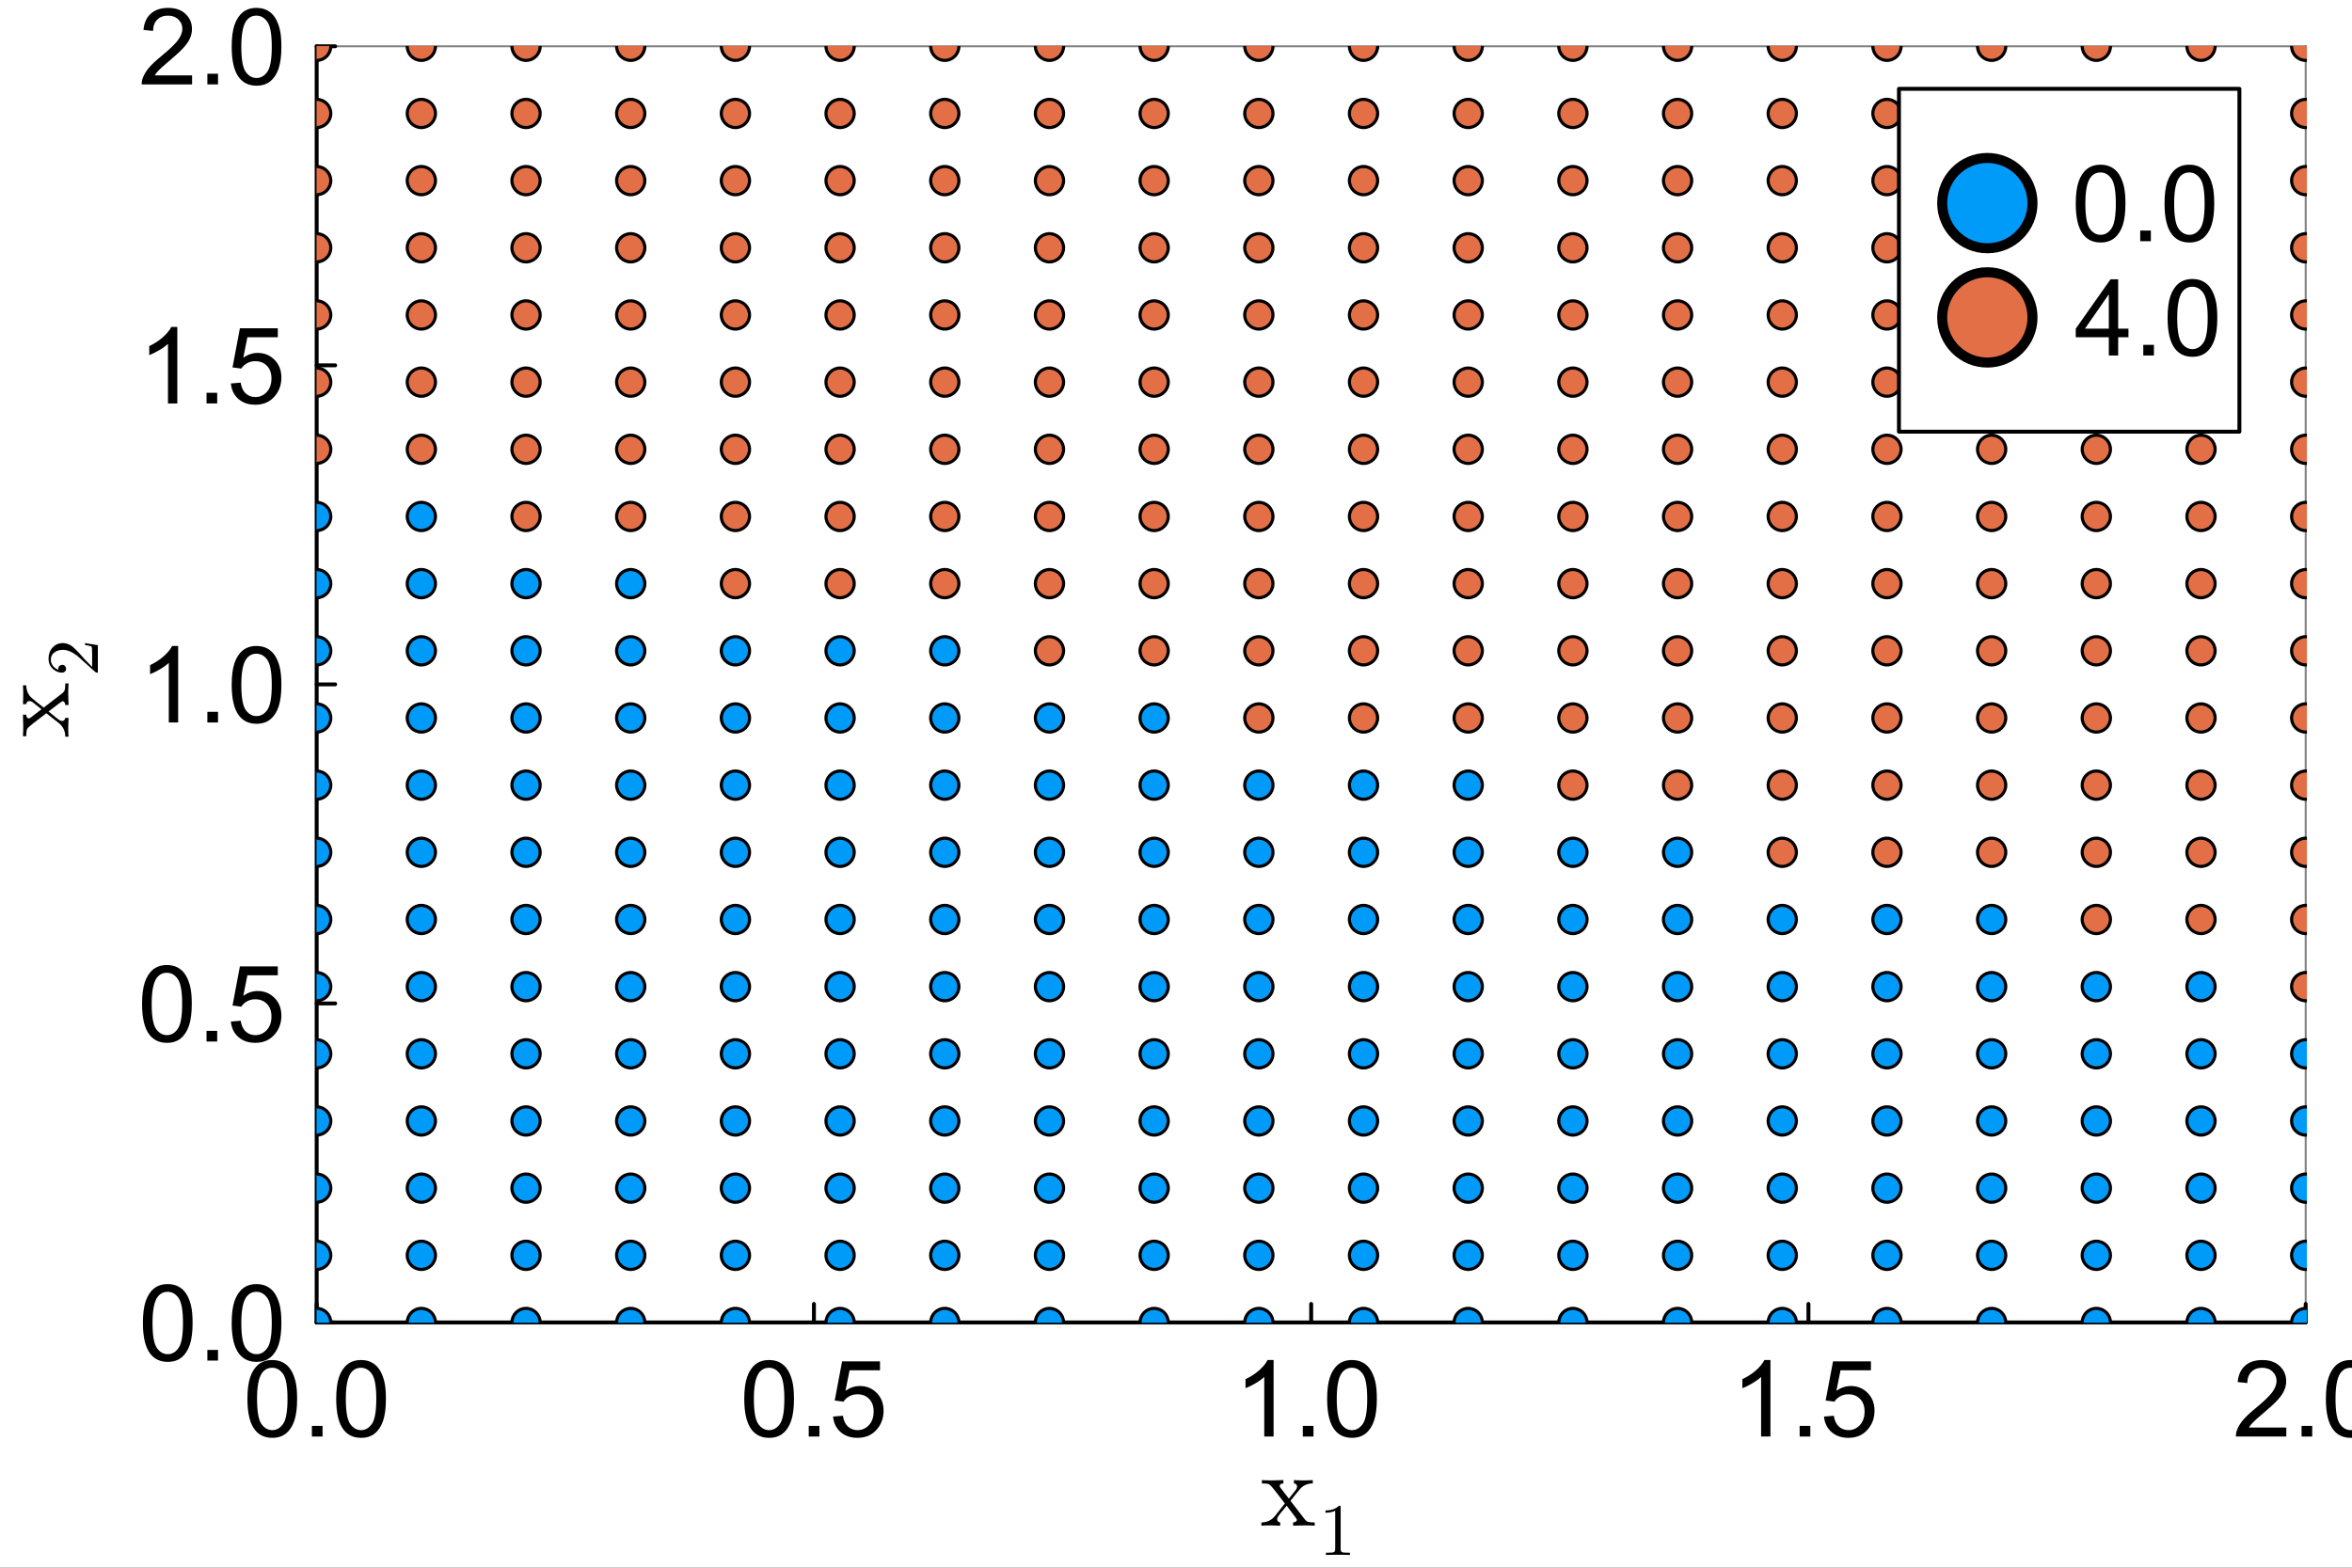 <?xml version="1.0" encoding="utf-8"?>
<svg xmlns="http://www.w3.org/2000/svg" xmlns:xlink="http://www.w3.org/1999/xlink" width="600" height="400" viewBox="0 0 2400 1600">
<rect x="0" y="0" width="2400" height="1600" fill="#333333" stroke="none"/>
<defs>
  <clipPath id="clip790">
    <rect x="0" y="0" width="2400" height="1600"/>
  </clipPath>
</defs>
<path clip-path="url(#clip790)" d="M0 1600 L2400 1600 L2400 8.88178e-14 L0 8.88178e-14  Z" fill="#ffffff" fill-rule="evenodd" fill-opacity="1"/>
<defs>
  <clipPath id="clip791">
    <rect x="480" y="0" width="1681" height="1600"/>
  </clipPath>
</defs>
<path clip-path="url(#clip790)" d="M323.131 1349.74 L2352.76 1349.74 L2352.76 47.244 L323.131 47.244  Z" fill="#ffffff" fill-rule="evenodd" fill-opacity="1"/>
<defs>
  <clipPath id="clip792">
    <rect x="323" y="47" width="2031" height="1303"/>
  </clipPath>
</defs>
<polyline clip-path="url(#clip790)" style="stroke:#000000; stroke-linecap:round; stroke-linejoin:round; stroke-width:4; stroke-opacity:1; fill:none" points="323.131,1349.74 2352.76,1349.74 "/>
<polyline clip-path="url(#clip790)" style="stroke:#000000; stroke-linecap:round; stroke-linejoin:round; stroke-width:2; stroke-opacity:0.5; fill:none" points="323.131,47.244 2352.76,47.244 "/>
<polyline clip-path="url(#clip790)" style="stroke:#000000; stroke-linecap:round; stroke-linejoin:round; stroke-width:4; stroke-opacity:1; fill:none" points="323.131,1349.74 323.131,1330.84 "/>
<polyline clip-path="url(#clip790)" style="stroke:#000000; stroke-linecap:round; stroke-linejoin:round; stroke-width:4; stroke-opacity:1; fill:none" points="830.537,1349.74 830.537,1330.84 "/>
<polyline clip-path="url(#clip790)" style="stroke:#000000; stroke-linecap:round; stroke-linejoin:round; stroke-width:4; stroke-opacity:1; fill:none" points="1337.94,1349.74 1337.94,1330.84 "/>
<polyline clip-path="url(#clip790)" style="stroke:#000000; stroke-linecap:round; stroke-linejoin:round; stroke-width:4; stroke-opacity:1; fill:none" points="1845.35,1349.74 1845.35,1330.84 "/>
<polyline clip-path="url(#clip790)" style="stroke:#000000; stroke-linecap:round; stroke-linejoin:round; stroke-width:4; stroke-opacity:1; fill:none" points="2352.76,1349.74 2352.76,1330.84 "/>
<path clip-path="url(#clip790)" d="M252.479 1427.79 Q252.479 1414 255.29 1405.62 Q258.154 1397.18 263.724 1392.62 Q269.346 1388.06 277.833 1388.06 Q284.092 1388.06 288.813 1390.61 Q293.533 1393.1 296.61 1397.87 Q299.686 1402.6 301.437 1409.44 Q303.187 1416.23 303.187 1427.79 Q303.187 1441.48 300.376 1449.91 Q297.564 1458.29 291.942 1462.9 Q286.373 1467.47 277.833 1467.47 Q266.588 1467.47 260.17 1459.4 Q252.479 1449.7 252.479 1427.79 M262.291 1427.79 Q262.291 1446.94 266.747 1453.3 Q271.256 1459.62 277.833 1459.62 Q284.41 1459.62 288.866 1453.25 Q293.374 1446.89 293.374 1427.79 Q293.374 1408.59 288.866 1402.28 Q284.41 1395.96 277.727 1395.96 Q271.149 1395.96 267.224 1401.53 Q262.291 1408.64 262.291 1427.79 Z" fill="#000000" fill-rule="nonzero" fill-opacity="1" /><path clip-path="url(#clip790)" d="M318.251 1466.14 L318.251 1455.27 L329.125 1455.27 L329.125 1466.14 L318.251 1466.14 Z" fill="#000000" fill-rule="nonzero" fill-opacity="1" /><path clip-path="url(#clip790)" d="M343.075 1427.79 Q343.075 1414 345.886 1405.62 Q348.75 1397.18 354.32 1392.62 Q359.942 1388.06 368.429 1388.06 Q374.688 1388.06 379.409 1390.61 Q384.13 1393.1 387.206 1397.87 Q390.282 1402.6 392.033 1409.44 Q393.783 1416.23 393.783 1427.79 Q393.783 1441.48 390.972 1449.91 Q388.161 1458.29 382.538 1462.9 Q376.969 1467.47 368.429 1467.47 Q357.184 1467.47 350.766 1459.4 Q343.075 1449.7 343.075 1427.79 M352.888 1427.79 Q352.888 1446.94 357.343 1453.3 Q361.852 1459.62 368.429 1459.62 Q375.006 1459.62 379.462 1453.25 Q383.97 1446.89 383.97 1427.79 Q383.97 1408.59 379.462 1402.28 Q375.006 1395.96 368.323 1395.96 Q361.746 1395.96 357.821 1401.53 Q352.888 1408.64 352.888 1427.79 Z" fill="#000000" fill-rule="nonzero" fill-opacity="1" /><path clip-path="url(#clip790)" d="M759.46 1427.79 Q759.46 1414 762.272 1405.62 Q765.136 1397.18 770.705 1392.62 Q776.328 1388.06 784.815 1388.06 Q791.074 1388.06 795.794 1390.61 Q800.515 1393.1 803.592 1397.87 Q806.668 1402.6 808.419 1409.44 Q810.169 1416.23 810.169 1427.79 Q810.169 1441.48 807.358 1449.91 Q804.546 1458.29 798.924 1462.9 Q793.354 1467.47 784.815 1467.47 Q773.57 1467.47 767.152 1459.4 Q759.46 1449.7 759.46 1427.79 M769.273 1427.79 Q769.273 1446.94 773.729 1453.3 Q778.237 1459.62 784.815 1459.62 Q791.392 1459.62 795.847 1453.25 Q800.356 1446.89 800.356 1427.79 Q800.356 1408.59 795.847 1402.28 Q791.392 1395.96 784.709 1395.96 Q778.131 1395.96 774.206 1401.53 Q769.273 1408.64 769.273 1427.79 Z" fill="#000000" fill-rule="nonzero" fill-opacity="1" /><path clip-path="url(#clip790)" d="M825.233 1466.14 L825.233 1455.27 L836.107 1455.27 L836.107 1466.14 L825.233 1466.14 Z" fill="#000000" fill-rule="nonzero" fill-opacity="1" /><path clip-path="url(#clip790)" d="M850.057 1445.77 L860.082 1444.92 Q861.196 1452.24 865.227 1455.96 Q869.311 1459.62 875.04 1459.62 Q881.935 1459.62 886.709 1454.42 Q891.483 1449.22 891.483 1440.63 Q891.483 1432.46 886.868 1427.74 Q882.306 1423.02 874.88 1423.02 Q870.266 1423.02 866.553 1425.14 Q862.84 1427.21 860.718 1430.55 L851.754 1429.38 L859.286 1389.44 L897.954 1389.44 L897.954 1398.56 L866.924 1398.56 L862.734 1419.46 Q869.735 1414.58 877.427 1414.58 Q887.611 1414.58 894.612 1421.64 Q901.614 1428.69 901.614 1439.78 Q901.614 1450.33 895.461 1458.02 Q887.982 1467.47 875.04 1467.47 Q864.431 1467.47 857.695 1461.53 Q851.011 1455.58 850.057 1445.77 Z" fill="#000000" fill-rule="nonzero" fill-opacity="1" /><path clip-path="url(#clip790)" d="M1299.59 1466.14 L1290.05 1466.14 L1290.05 1405.3 Q1286.6 1408.59 1280.98 1411.88 Q1275.41 1415.17 1270.95 1416.81 L1270.95 1407.58 Q1278.96 1403.82 1284.95 1398.46 Q1290.95 1393.1 1293.44 1388.06 L1299.59 1388.06 L1299.59 1466.14 Z" fill="#000000" fill-rule="nonzero" fill-opacity="1" /><path clip-path="url(#clip790)" d="M1329.4 1466.14 L1329.4 1455.27 L1340.28 1455.27 L1340.28 1466.14 L1329.4 1466.14 Z" fill="#000000" fill-rule="nonzero" fill-opacity="1" /><path clip-path="url(#clip790)" d="M1354.23 1427.79 Q1354.23 1414 1357.04 1405.62 Q1359.9 1397.18 1365.47 1392.62 Q1371.09 1388.06 1379.58 1388.06 Q1385.84 1388.06 1390.56 1390.61 Q1395.28 1393.1 1398.36 1397.87 Q1401.44 1402.6 1403.19 1409.44 Q1404.94 1416.23 1404.94 1427.79 Q1404.94 1441.48 1402.12 1449.91 Q1399.31 1458.29 1393.69 1462.9 Q1388.12 1467.47 1379.58 1467.47 Q1368.34 1467.47 1361.92 1459.4 Q1354.23 1449.7 1354.23 1427.79 M1364.04 1427.79 Q1364.04 1446.94 1368.5 1453.3 Q1373 1459.62 1379.58 1459.62 Q1386.16 1459.62 1390.61 1453.25 Q1395.12 1446.89 1395.12 1427.79 Q1395.12 1408.59 1390.61 1402.28 Q1386.16 1395.96 1379.48 1395.96 Q1372.9 1395.96 1368.97 1401.53 Q1364.04 1408.64 1364.04 1427.79 Z" fill="#000000" fill-rule="nonzero" fill-opacity="1" /><path clip-path="url(#clip790)" d="M1806.58 1466.14 L1797.03 1466.14 L1797.03 1405.3 Q1793.58 1408.59 1787.96 1411.88 Q1782.39 1415.17 1777.93 1416.81 L1777.93 1407.58 Q1785.94 1403.82 1791.94 1398.46 Q1797.93 1393.1 1800.42 1388.06 L1806.58 1388.06 L1806.58 1466.14 Z" fill="#000000" fill-rule="nonzero" fill-opacity="1" /><path clip-path="url(#clip790)" d="M1836.39 1466.14 L1836.39 1455.27 L1847.26 1455.27 L1847.26 1466.14 L1836.39 1466.14 Z" fill="#000000" fill-rule="nonzero" fill-opacity="1" /><path clip-path="url(#clip790)" d="M1861.21 1445.77 L1871.23 1444.92 Q1872.35 1452.24 1876.38 1455.96 Q1880.46 1459.62 1886.19 1459.62 Q1893.09 1459.62 1897.86 1454.42 Q1902.64 1449.22 1902.64 1440.63 Q1902.64 1432.46 1898.02 1427.74 Q1893.46 1423.02 1886.03 1423.02 Q1881.42 1423.02 1877.71 1425.14 Q1873.99 1427.21 1871.87 1430.55 L1862.91 1429.38 L1870.44 1389.44 L1909.11 1389.44 L1909.11 1398.56 L1878.08 1398.56 L1873.89 1419.46 Q1880.89 1414.58 1888.58 1414.58 Q1898.76 1414.58 1905.76 1421.64 Q1912.77 1428.69 1912.77 1439.78 Q1912.77 1450.33 1906.61 1458.02 Q1899.13 1467.47 1886.19 1467.47 Q1875.58 1467.47 1868.85 1461.53 Q1862.16 1455.58 1861.21 1445.77 Z" fill="#000000" fill-rule="nonzero" fill-opacity="1" /><path clip-path="url(#clip790)" d="M2332.94 1456.96 L2332.94 1466.14 L2281.55 1466.14 Q2281.44 1462.69 2282.66 1459.51 Q2284.62 1454.26 2288.92 1449.17 Q2293.27 1444.07 2301.44 1437.39 Q2314.11 1426.99 2318.57 1420.95 Q2323.03 1414.85 2323.03 1409.44 Q2323.03 1403.76 2318.94 1399.89 Q2314.91 1395.96 2308.39 1395.96 Q2301.49 1395.96 2297.35 1400.1 Q2293.22 1404.24 2293.16 1411.56 L2283.35 1410.55 Q2284.36 1399.57 2290.94 1393.84 Q2297.51 1388.06 2308.6 1388.06 Q2319.79 1388.06 2326.31 1394.27 Q2332.84 1400.47 2332.84 1409.65 Q2332.84 1414.32 2330.93 1418.83 Q2329.02 1423.33 2324.56 1428.32 Q2320.16 1433.31 2309.87 1442.01 Q2301.28 1449.22 2298.84 1451.82 Q2296.4 1454.36 2294.81 1456.96 L2332.94 1456.96 Z" fill="#000000" fill-rule="nonzero" fill-opacity="1" /><path clip-path="url(#clip790)" d="M2348.54 1466.14 L2348.54 1455.27 L2359.41 1455.27 L2359.41 1466.14 L2348.54 1466.14 Z" fill="#000000" fill-rule="nonzero" fill-opacity="1" /><path clip-path="url(#clip790)" d="M2373.36 1427.79 Q2373.36 1414 2376.17 1405.62 Q2379.04 1397.18 2384.61 1392.62 Q2390.23 1388.06 2398.72 1388.06 Q2404.98 1388.06 2409.7 1390.61 Q2414.42 1393.1 2417.49 1397.87 Q2420.57 1402.6 2422.32 1409.44 Q2424.07 1416.23 2424.07 1427.79 Q2424.07 1441.48 2421.26 1449.91 Q2418.45 1458.29 2412.83 1462.9 Q2407.26 1467.47 2398.72 1467.47 Q2387.47 1467.47 2381.05 1459.4 Q2373.36 1449.7 2373.36 1427.79 M2383.18 1427.79 Q2383.18 1446.94 2387.63 1453.3 Q2392.14 1459.62 2398.72 1459.62 Q2405.29 1459.62 2409.75 1453.25 Q2414.26 1446.89 2414.26 1427.79 Q2414.26 1408.59 2409.75 1402.28 Q2405.29 1395.96 2398.61 1395.96 Q2392.03 1395.96 2388.11 1401.53 Q2383.18 1408.64 2383.18 1427.79 Z" fill="#000000" fill-rule="nonzero" fill-opacity="1" /><path clip-path="url(#clip790)" d="M1287.15 1557.13 L1287.15 1553.81 Q1295.58 1553.81 1300.95 1547.33 Q1300.95 1547.33 1311.07 1534.47 L1300.37 1520.56 Q1296.58 1515.71 1294.89 1514.87 Q1293.26 1513.97 1287.67 1513.97 L1287.67 1510.6 Q1292.1 1510.92 1297.9 1510.92 Q1301.11 1510.92 1309.6 1510.6 L1309.6 1513.97 Q1305.8 1514.18 1305.8 1516.66 Q1305.8 1517.5 1306.75 1518.61 L1315.18 1529.52 L1321.87 1521.09 Q1323.51 1519.14 1323.51 1517.29 Q1323.51 1514.29 1320.35 1513.97 L1320.35 1510.6 Q1324.56 1510.92 1330.73 1510.92 Q1335.37 1510.92 1339.58 1510.6 L1339.58 1513.97 Q1331.36 1514.18 1326.72 1519.56 Q1324.67 1521.82 1316.82 1531.78 L1331.26 1550.44 Q1332.99 1552.71 1334.94 1553.29 Q1336.89 1553.81 1341.53 1553.81 L1341.53 1557.13 Q1336.68 1556.82 1331.15 1556.82 Q1329.2 1556.82 1319.5 1557.13 L1319.5 1553.81 Q1321.45 1553.71 1322.4 1552.86 Q1323.4 1551.97 1323.4 1551.07 Q1323.4 1550.65 1321.14 1547.54 L1312.92 1536.74 Q1304.69 1546.44 1303.64 1548.7 Q1303.22 1549.65 1303.22 1550.44 Q1303.22 1553.34 1306.33 1553.81 L1306.33 1557.13 Q1298.58 1556.82 1296.1 1556.82 Q1291.36 1556.82 1287.15 1557.13 Z" fill="#000000" fill-rule="nonzero" fill-opacity="1" /><path clip-path="url(#clip790)" d="M1352.52 1543.91 L1352.52 1541.55 Q1361.6 1541.55 1366.28 1536.71 Q1367.58 1536.71 1367.8 1537.01 Q1368.02 1537.3 1368.02 1538.67 L1368.02 1581.06 Q1368.02 1583.31 1369.13 1584.01 Q1370.23 1584.71 1375.06 1584.71 L1377.46 1584.71 L1377.46 1587.03 Q1374.81 1586.81 1365.21 1586.81 Q1355.62 1586.81 1353 1587.03 L1353 1584.71 L1355.4 1584.71 Q1360.16 1584.71 1361.3 1584.04 Q1362.45 1583.34 1362.45 1581.06 L1362.45 1541.92 Q1358.5 1543.91 1352.52 1543.91 Z" fill="#000000" fill-rule="nonzero" fill-opacity="1" /><polyline clip-path="url(#clip790)" style="stroke:#000000; stroke-linecap:round; stroke-linejoin:round; stroke-width:4; stroke-opacity:1; fill:none" points="323.131,1349.74 323.131,47.244 "/>
<polyline clip-path="url(#clip790)" style="stroke:#000000; stroke-linecap:round; stroke-linejoin:round; stroke-width:2; stroke-opacity:0.5; fill:none" points="2352.76,1349.74 2352.76,47.244 "/>
<polyline clip-path="url(#clip790)" style="stroke:#000000; stroke-linecap:round; stroke-linejoin:round; stroke-width:4; stroke-opacity:1; fill:none" points="323.131,1349.74 342.029,1349.74 "/>
<polyline clip-path="url(#clip790)" style="stroke:#000000; stroke-linecap:round; stroke-linejoin:round; stroke-width:4; stroke-opacity:1; fill:none" points="323.131,1024.12 342.029,1024.12 "/>
<polyline clip-path="url(#clip790)" style="stroke:#000000; stroke-linecap:round; stroke-linejoin:round; stroke-width:4; stroke-opacity:1; fill:none" points="323.131,698.492 342.029,698.492 "/>
<polyline clip-path="url(#clip790)" style="stroke:#000000; stroke-linecap:round; stroke-linejoin:round; stroke-width:4; stroke-opacity:1; fill:none" points="323.131,372.868 342.029,372.868 "/>
<polyline clip-path="url(#clip790)" style="stroke:#000000; stroke-linecap:round; stroke-linejoin:round; stroke-width:4; stroke-opacity:1; fill:none" points="323.131,47.244 342.029,47.244 "/>
<path clip-path="url(#clip790)" d="M145.826 1350.27 Q145.826 1336.48 148.637 1328.1 Q151.502 1319.66 157.071 1315.1 Q162.694 1310.54 171.18 1310.54 Q177.439 1310.54 182.16 1313.09 Q186.881 1315.58 189.957 1320.35 Q193.034 1325.08 194.784 1331.92 Q196.535 1338.71 196.535 1350.27 Q196.535 1363.96 193.723 1372.39 Q190.912 1380.77 185.29 1385.38 Q179.72 1389.95 171.18 1389.95 Q159.935 1389.95 153.517 1381.88 Q145.826 1372.18 145.826 1350.27 M155.639 1350.27 Q155.639 1369.42 160.095 1375.78 Q164.603 1382.1 171.18 1382.1 Q177.758 1382.1 182.213 1375.73 Q186.722 1369.37 186.722 1350.27 Q186.722 1331.07 182.213 1324.76 Q177.758 1318.44 171.074 1318.44 Q164.497 1318.44 160.572 1324.01 Q155.639 1331.12 155.639 1350.27 Z" fill="#000000" fill-rule="nonzero" fill-opacity="1" /><path clip-path="url(#clip790)" d="M211.599 1388.62 L211.599 1377.75 L222.472 1377.75 L222.472 1388.62 L211.599 1388.62 Z" fill="#000000" fill-rule="nonzero" fill-opacity="1" /><path clip-path="url(#clip790)" d="M236.422 1350.27 Q236.422 1336.48 239.234 1328.1 Q242.098 1319.66 247.667 1315.1 Q253.29 1310.54 261.777 1310.54 Q268.036 1310.54 272.756 1313.09 Q277.477 1315.58 280.554 1320.35 Q283.63 1325.08 285.38 1331.92 Q287.131 1338.71 287.131 1350.27 Q287.131 1363.96 284.32 1372.39 Q281.508 1380.77 275.886 1385.38 Q270.316 1389.95 261.777 1389.95 Q250.532 1389.95 244.114 1381.88 Q236.422 1372.18 236.422 1350.27 M246.235 1350.27 Q246.235 1369.42 250.691 1375.78 Q255.199 1382.1 261.777 1382.1 Q268.354 1382.1 272.809 1375.73 Q277.318 1369.37 277.318 1350.27 Q277.318 1331.07 272.809 1324.76 Q268.354 1318.44 261.671 1318.44 Q255.093 1318.44 251.168 1324.01 Q246.235 1331.12 246.235 1350.27 Z" fill="#000000" fill-rule="nonzero" fill-opacity="1" /><path clip-path="url(#clip790)" d="M144.978 1024.65 Q144.978 1010.86 147.789 1002.47 Q150.653 994.041 156.223 989.479 Q161.845 984.918 170.332 984.918 Q176.591 984.918 181.312 987.464 Q186.032 989.957 189.109 994.73 Q192.185 999.451 193.936 1006.29 Q195.686 1013.08 195.686 1024.65 Q195.686 1038.33 192.875 1046.76 Q190.063 1055.15 184.441 1059.76 Q178.872 1064.32 170.332 1064.32 Q159.087 1064.32 152.669 1056.26 Q144.978 1046.55 144.978 1024.65 M154.79 1024.65 Q154.79 1043.79 159.246 1050.16 Q163.755 1056.47 170.332 1056.47 Q176.909 1056.47 181.365 1050.11 Q185.873 1043.74 185.873 1024.65 Q185.873 1005.45 181.365 999.133 Q176.909 992.821 170.226 992.821 Q163.648 992.821 159.723 998.39 Q154.79 1005.5 154.79 1024.65 Z" fill="#000000" fill-rule="nonzero" fill-opacity="1" /><path clip-path="url(#clip790)" d="M210.75 1063 L210.75 1052.12 L221.624 1052.12 L221.624 1063 L210.75 1063 Z" fill="#000000" fill-rule="nonzero" fill-opacity="1" /><path clip-path="url(#clip790)" d="M235.574 1042.63 L245.599 1041.78 Q246.713 1049.1 250.744 1052.81 Q254.828 1056.47 260.557 1056.47 Q267.452 1056.47 272.226 1051.27 Q277 1046.08 277 1037.48 Q277 1029.31 272.385 1024.59 Q267.823 1019.87 260.398 1019.87 Q255.783 1019.87 252.07 1021.99 Q248.357 1024.06 246.235 1027.4 L237.271 1026.24 L244.803 986.297 L283.471 986.297 L283.471 995.42 L252.441 995.42 L248.251 1016.32 Q255.252 1011.44 262.944 1011.44 Q273.128 1011.44 280.129 1018.49 Q287.131 1025.55 287.131 1036.63 Q287.131 1047.19 280.978 1054.88 Q273.499 1064.32 260.557 1064.32 Q249.948 1064.32 243.212 1058.38 Q236.529 1052.44 235.574 1042.63 Z" fill="#000000" fill-rule="nonzero" fill-opacity="1" /><path clip-path="url(#clip790)" d="M181.789 737.372 L172.241 737.372 L172.241 676.532 Q168.794 679.821 163.171 683.11 Q157.602 686.398 153.146 688.043 L153.146 678.813 Q161.155 675.047 167.149 669.69 Q173.143 664.333 175.636 659.294 L181.789 659.294 L181.789 737.372 Z" fill="#000000" fill-rule="nonzero" fill-opacity="1" /><path clip-path="url(#clip790)" d="M211.599 737.372 L211.599 726.498 L222.472 726.498 L222.472 737.372 L211.599 737.372 Z" fill="#000000" fill-rule="nonzero" fill-opacity="1" /><path clip-path="url(#clip790)" d="M236.422 699.022 Q236.422 685.231 239.234 676.851 Q242.098 668.417 247.667 663.855 Q253.29 659.294 261.777 659.294 Q268.036 659.294 272.756 661.84 Q277.477 664.333 280.554 669.107 Q283.63 673.827 285.38 680.67 Q287.131 687.459 287.131 699.022 Q287.131 712.707 284.32 721.141 Q281.508 729.522 275.886 734.136 Q270.316 738.698 261.777 738.698 Q250.532 738.698 244.114 730.636 Q236.422 720.929 236.422 699.022 M246.235 699.022 Q246.235 718.171 250.691 724.536 Q255.199 730.848 261.777 730.848 Q268.354 730.848 272.809 724.483 Q277.318 718.118 277.318 699.022 Q277.318 679.821 272.809 673.509 Q268.354 667.197 261.671 667.197 Q255.093 667.197 251.168 672.766 Q246.235 679.874 246.235 699.022 Z" fill="#000000" fill-rule="nonzero" fill-opacity="1" /><path clip-path="url(#clip790)" d="M180.94 411.748 L171.393 411.748 L171.393 350.909 Q167.945 354.197 162.322 357.486 Q156.753 360.774 152.297 362.419 L152.297 353.189 Q160.307 349.423 166.301 344.066 Q172.294 338.709 174.787 333.67 L180.94 333.67 L180.94 411.748 Z" fill="#000000" fill-rule="nonzero" fill-opacity="1" /><path clip-path="url(#clip790)" d="M210.75 411.748 L210.75 400.874 L221.624 400.874 L221.624 411.748 L210.75 411.748 Z" fill="#000000" fill-rule="nonzero" fill-opacity="1" /><path clip-path="url(#clip790)" d="M235.574 391.38 L245.599 390.531 Q246.713 397.851 250.744 401.564 Q254.828 405.224 260.557 405.224 Q267.452 405.224 272.226 400.026 Q277 394.828 277 386.235 Q277 378.066 272.385 373.345 Q267.823 368.625 260.398 368.625 Q255.783 368.625 252.07 370.746 Q248.357 372.815 246.235 376.157 L237.271 374.99 L244.803 335.049 L283.471 335.049 L283.471 344.172 L252.441 344.172 L248.251 365.071 Q255.252 360.191 262.944 360.191 Q273.128 360.191 280.129 367.246 Q287.131 374.3 287.131 385.386 Q287.131 395.941 280.978 403.633 Q273.499 413.074 260.557 413.074 Q249.948 413.074 243.212 407.133 Q236.529 401.193 235.574 391.38 Z" fill="#000000" fill-rule="nonzero" fill-opacity="1" /><path clip-path="url(#clip790)" d="M196.004 76.948 L196.004 86.124 L144.606 86.124 Q144.5 82.676 145.72 79.494 Q147.683 74.243 151.979 69.151 Q156.329 64.058 164.497 57.375 Q177.174 46.979 181.63 40.932 Q186.085 34.832 186.085 29.422 Q186.085 23.746 182.001 19.874 Q177.97 15.949 171.446 15.949 Q164.55 15.949 160.413 20.086 Q156.276 24.224 156.223 31.544 L146.41 30.536 Q147.417 19.556 153.995 13.828 Q160.572 8.046 171.658 8.046 Q182.85 8.046 189.374 14.252 Q195.898 20.458 195.898 29.634 Q195.898 34.302 193.989 38.81 Q192.079 43.319 187.624 48.305 Q183.221 53.291 172.931 61.99 Q164.338 69.204 161.898 71.803 Q159.458 74.349 157.867 76.948 L196.004 76.948 Z" fill="#000000" fill-rule="nonzero" fill-opacity="1" /><path clip-path="url(#clip790)" d="M211.599 86.124 L211.599 75.25 L222.472 75.25 L222.472 86.124 L211.599 86.124 Z" fill="#000000" fill-rule="nonzero" fill-opacity="1" /><path clip-path="url(#clip790)" d="M236.422 47.775 Q236.422 33.983 239.234 25.603 Q242.098 17.169 247.667 12.607 Q253.29 8.046 261.777 8.046 Q268.036 8.046 272.756 10.592 Q277.477 13.085 280.554 17.859 Q283.63 22.579 285.38 29.422 Q287.131 36.211 287.131 47.775 Q287.131 61.459 284.32 69.893 Q281.508 78.274 275.886 82.888 Q270.316 87.45 261.777 87.45 Q250.532 87.45 244.114 79.388 Q236.422 69.681 236.422 47.775 M246.235 47.775 Q246.235 66.923 250.691 73.288 Q255.199 79.6 261.777 79.6 Q268.354 79.6 272.809 73.235 Q277.318 66.87 277.318 47.775 Q277.318 28.573 272.809 22.261 Q268.354 15.949 261.671 15.949 Q255.093 15.949 251.168 21.519 Q246.235 28.626 246.235 47.775 Z" fill="#000000" fill-rule="nonzero" fill-opacity="1" /><path clip-path="url(#clip790)" d="M69.942 751.882 L66.621 751.882 Q66.621 743.45 60.139 738.075 Q60.139 738.075 47.28 727.956 L33.367 738.654 Q28.519 742.449 27.676 744.135 Q26.78 745.769 26.78 751.355 L23.407 751.355 Q23.723 746.928 23.723 741.131 Q23.723 737.917 23.407 729.432 L26.78 729.432 Q26.991 733.226 29.468 733.226 Q30.311 733.226 31.418 732.278 L42.327 723.846 L33.895 717.153 Q31.945 715.519 30.1 715.519 Q27.096 715.519 26.78 718.681 L23.407 718.681 Q23.723 714.465 23.723 708.299 Q23.723 703.661 23.407 699.445 L26.78 699.445 Q26.991 707.667 32.366 712.304 Q34.632 714.36 44.593 722.212 L63.249 707.772 Q65.515 706.033 66.094 704.083 Q66.621 702.133 66.621 697.495 L69.942 697.495 Q69.626 702.344 69.626 707.877 Q69.626 709.827 69.942 719.524 L66.621 719.524 Q66.516 717.574 65.673 716.626 Q64.777 715.624 63.881 715.624 Q63.459 715.624 60.35 717.89 L49.547 726.112 Q59.243 734.333 61.51 735.387 Q62.458 735.809 63.249 735.809 Q66.147 735.809 66.621 732.699 L69.942 732.699 Q69.626 740.446 69.626 742.923 Q69.626 747.666 69.942 751.882 Z" fill="#000000" fill-rule="nonzero" fill-opacity="1" /><path clip-path="url(#clip790)" d="M99.84 686.503 Q98.475 686.503 98.07 686.392 Q97.664 686.245 97.037 685.654 L80.879 671.157 Q71.951 663.225 64.167 663.225 Q59.114 663.225 55.498 665.881 Q51.883 668.5 51.883 673.333 Q51.883 676.653 53.912 679.457 Q55.941 682.261 59.556 683.552 Q59.482 683.33 59.482 682.556 Q59.482 680.674 60.663 679.641 Q61.843 678.571 63.43 678.571 Q65.459 678.571 66.455 679.9 Q67.414 681.191 67.414 682.482 Q67.414 682.998 67.303 683.699 Q67.192 684.363 66.159 685.433 Q65.09 686.503 63.208 686.503 Q57.933 686.503 53.727 682.519 Q49.522 678.498 49.522 672.374 Q49.522 665.439 53.654 660.901 Q57.748 656.327 64.167 656.327 Q66.418 656.327 68.484 657.028 Q70.513 657.692 72.099 658.614 Q73.685 659.499 76.231 661.934 Q78.776 664.369 80.584 666.324 Q82.391 668.279 86.228 672.669 L94.012 680.674 L94.012 667.062 Q94.012 660.421 93.421 659.905 Q92.352 659.167 86.707 658.245 L86.707 656.327 L99.84 658.466 L99.84 686.503 Z" fill="#000000" fill-rule="nonzero" fill-opacity="1" /><circle clip-path="url(#clip792)" cx="323.131" cy="1349.74" r="14.4" fill="#009af9" fill-rule="evenodd" fill-opacity="1" stroke="#000000" stroke-opacity="1" stroke-width="3.2"/>
<circle clip-path="url(#clip792)" cx="323.131" cy="1281.19" r="14.4" fill="#009af9" fill-rule="evenodd" fill-opacity="1" stroke="#000000" stroke-opacity="1" stroke-width="3.2"/>
<circle clip-path="url(#clip792)" cx="323.131" cy="1212.64" r="14.4" fill="#009af9" fill-rule="evenodd" fill-opacity="1" stroke="#000000" stroke-opacity="1" stroke-width="3.2"/>
<circle clip-path="url(#clip792)" cx="323.131" cy="1144.08" r="14.4" fill="#009af9" fill-rule="evenodd" fill-opacity="1" stroke="#000000" stroke-opacity="1" stroke-width="3.2"/>
<circle clip-path="url(#clip792)" cx="323.131" cy="1075.53" r="14.4" fill="#009af9" fill-rule="evenodd" fill-opacity="1" stroke="#000000" stroke-opacity="1" stroke-width="3.2"/>
<circle clip-path="url(#clip792)" cx="323.131" cy="1006.98" r="14.4" fill="#009af9" fill-rule="evenodd" fill-opacity="1" stroke="#000000" stroke-opacity="1" stroke-width="3.2"/>
<circle clip-path="url(#clip792)" cx="323.131" cy="938.425" r="14.4" fill="#009af9" fill-rule="evenodd" fill-opacity="1" stroke="#000000" stroke-opacity="1" stroke-width="3.2"/>
<circle clip-path="url(#clip792)" cx="323.131" cy="869.873" r="14.4" fill="#009af9" fill-rule="evenodd" fill-opacity="1" stroke="#000000" stroke-opacity="1" stroke-width="3.2"/>
<circle clip-path="url(#clip792)" cx="323.131" cy="801.321" r="14.4" fill="#009af9" fill-rule="evenodd" fill-opacity="1" stroke="#000000" stroke-opacity="1" stroke-width="3.2"/>
<circle clip-path="url(#clip792)" cx="323.131" cy="732.768" r="14.4" fill="#009af9" fill-rule="evenodd" fill-opacity="1" stroke="#000000" stroke-opacity="1" stroke-width="3.2"/>
<circle clip-path="url(#clip792)" cx="323.131" cy="664.216" r="14.4" fill="#009af9" fill-rule="evenodd" fill-opacity="1" stroke="#000000" stroke-opacity="1" stroke-width="3.2"/>
<circle clip-path="url(#clip792)" cx="323.131" cy="595.663" r="14.4" fill="#009af9" fill-rule="evenodd" fill-opacity="1" stroke="#000000" stroke-opacity="1" stroke-width="3.2"/>
<circle clip-path="url(#clip792)" cx="323.131" cy="527.111" r="14.4" fill="#009af9" fill-rule="evenodd" fill-opacity="1" stroke="#000000" stroke-opacity="1" stroke-width="3.2"/>
<circle clip-path="url(#clip792)" cx="429.953" cy="1349.74" r="14.4" fill="#009af9" fill-rule="evenodd" fill-opacity="1" stroke="#000000" stroke-opacity="1" stroke-width="3.2"/>
<circle clip-path="url(#clip792)" cx="429.953" cy="1281.19" r="14.4" fill="#009af9" fill-rule="evenodd" fill-opacity="1" stroke="#000000" stroke-opacity="1" stroke-width="3.2"/>
<circle clip-path="url(#clip792)" cx="429.953" cy="1212.64" r="14.4" fill="#009af9" fill-rule="evenodd" fill-opacity="1" stroke="#000000" stroke-opacity="1" stroke-width="3.2"/>
<circle clip-path="url(#clip792)" cx="429.953" cy="1144.08" r="14.4" fill="#009af9" fill-rule="evenodd" fill-opacity="1" stroke="#000000" stroke-opacity="1" stroke-width="3.2"/>
<circle clip-path="url(#clip792)" cx="429.953" cy="1075.53" r="14.4" fill="#009af9" fill-rule="evenodd" fill-opacity="1" stroke="#000000" stroke-opacity="1" stroke-width="3.2"/>
<circle clip-path="url(#clip792)" cx="429.953" cy="1006.98" r="14.4" fill="#009af9" fill-rule="evenodd" fill-opacity="1" stroke="#000000" stroke-opacity="1" stroke-width="3.2"/>
<circle clip-path="url(#clip792)" cx="429.953" cy="938.425" r="14.4" fill="#009af9" fill-rule="evenodd" fill-opacity="1" stroke="#000000" stroke-opacity="1" stroke-width="3.2"/>
<circle clip-path="url(#clip792)" cx="429.953" cy="869.873" r="14.4" fill="#009af9" fill-rule="evenodd" fill-opacity="1" stroke="#000000" stroke-opacity="1" stroke-width="3.2"/>
<circle clip-path="url(#clip792)" cx="429.953" cy="801.321" r="14.4" fill="#009af9" fill-rule="evenodd" fill-opacity="1" stroke="#000000" stroke-opacity="1" stroke-width="3.2"/>
<circle clip-path="url(#clip792)" cx="429.953" cy="732.768" r="14.4" fill="#009af9" fill-rule="evenodd" fill-opacity="1" stroke="#000000" stroke-opacity="1" stroke-width="3.2"/>
<circle clip-path="url(#clip792)" cx="429.953" cy="664.216" r="14.4" fill="#009af9" fill-rule="evenodd" fill-opacity="1" stroke="#000000" stroke-opacity="1" stroke-width="3.2"/>
<circle clip-path="url(#clip792)" cx="429.953" cy="595.663" r="14.4" fill="#009af9" fill-rule="evenodd" fill-opacity="1" stroke="#000000" stroke-opacity="1" stroke-width="3.2"/>
<circle clip-path="url(#clip792)" cx="429.953" cy="527.111" r="14.4" fill="#009af9" fill-rule="evenodd" fill-opacity="1" stroke="#000000" stroke-opacity="1" stroke-width="3.2"/>
<circle clip-path="url(#clip792)" cx="536.776" cy="1349.74" r="14.4" fill="#009af9" fill-rule="evenodd" fill-opacity="1" stroke="#000000" stroke-opacity="1" stroke-width="3.2"/>
<circle clip-path="url(#clip792)" cx="536.776" cy="1281.19" r="14.4" fill="#009af9" fill-rule="evenodd" fill-opacity="1" stroke="#000000" stroke-opacity="1" stroke-width="3.2"/>
<circle clip-path="url(#clip792)" cx="536.776" cy="1212.64" r="14.4" fill="#009af9" fill-rule="evenodd" fill-opacity="1" stroke="#000000" stroke-opacity="1" stroke-width="3.2"/>
<circle clip-path="url(#clip792)" cx="536.776" cy="1144.08" r="14.4" fill="#009af9" fill-rule="evenodd" fill-opacity="1" stroke="#000000" stroke-opacity="1" stroke-width="3.2"/>
<circle clip-path="url(#clip792)" cx="536.776" cy="1075.53" r="14.4" fill="#009af9" fill-rule="evenodd" fill-opacity="1" stroke="#000000" stroke-opacity="1" stroke-width="3.2"/>
<circle clip-path="url(#clip792)" cx="536.776" cy="1006.98" r="14.4" fill="#009af9" fill-rule="evenodd" fill-opacity="1" stroke="#000000" stroke-opacity="1" stroke-width="3.2"/>
<circle clip-path="url(#clip792)" cx="536.776" cy="938.425" r="14.4" fill="#009af9" fill-rule="evenodd" fill-opacity="1" stroke="#000000" stroke-opacity="1" stroke-width="3.2"/>
<circle clip-path="url(#clip792)" cx="536.776" cy="869.873" r="14.4" fill="#009af9" fill-rule="evenodd" fill-opacity="1" stroke="#000000" stroke-opacity="1" stroke-width="3.2"/>
<circle clip-path="url(#clip792)" cx="536.776" cy="801.321" r="14.4" fill="#009af9" fill-rule="evenodd" fill-opacity="1" stroke="#000000" stroke-opacity="1" stroke-width="3.2"/>
<circle clip-path="url(#clip792)" cx="536.776" cy="732.768" r="14.4" fill="#009af9" fill-rule="evenodd" fill-opacity="1" stroke="#000000" stroke-opacity="1" stroke-width="3.2"/>
<circle clip-path="url(#clip792)" cx="536.776" cy="664.216" r="14.4" fill="#009af9" fill-rule="evenodd" fill-opacity="1" stroke="#000000" stroke-opacity="1" stroke-width="3.2"/>
<circle clip-path="url(#clip792)" cx="536.776" cy="595.663" r="14.4" fill="#009af9" fill-rule="evenodd" fill-opacity="1" stroke="#000000" stroke-opacity="1" stroke-width="3.2"/>
<circle clip-path="url(#clip792)" cx="643.598" cy="1349.74" r="14.4" fill="#009af9" fill-rule="evenodd" fill-opacity="1" stroke="#000000" stroke-opacity="1" stroke-width="3.2"/>
<circle clip-path="url(#clip792)" cx="643.598" cy="1281.19" r="14.4" fill="#009af9" fill-rule="evenodd" fill-opacity="1" stroke="#000000" stroke-opacity="1" stroke-width="3.2"/>
<circle clip-path="url(#clip792)" cx="643.598" cy="1212.64" r="14.4" fill="#009af9" fill-rule="evenodd" fill-opacity="1" stroke="#000000" stroke-opacity="1" stroke-width="3.2"/>
<circle clip-path="url(#clip792)" cx="643.598" cy="1144.08" r="14.4" fill="#009af9" fill-rule="evenodd" fill-opacity="1" stroke="#000000" stroke-opacity="1" stroke-width="3.2"/>
<circle clip-path="url(#clip792)" cx="643.598" cy="1075.53" r="14.4" fill="#009af9" fill-rule="evenodd" fill-opacity="1" stroke="#000000" stroke-opacity="1" stroke-width="3.2"/>
<circle clip-path="url(#clip792)" cx="643.598" cy="1006.98" r="14.4" fill="#009af9" fill-rule="evenodd" fill-opacity="1" stroke="#000000" stroke-opacity="1" stroke-width="3.2"/>
<circle clip-path="url(#clip792)" cx="643.598" cy="938.425" r="14.4" fill="#009af9" fill-rule="evenodd" fill-opacity="1" stroke="#000000" stroke-opacity="1" stroke-width="3.2"/>
<circle clip-path="url(#clip792)" cx="643.598" cy="869.873" r="14.4" fill="#009af9" fill-rule="evenodd" fill-opacity="1" stroke="#000000" stroke-opacity="1" stroke-width="3.2"/>
<circle clip-path="url(#clip792)" cx="643.598" cy="801.321" r="14.4" fill="#009af9" fill-rule="evenodd" fill-opacity="1" stroke="#000000" stroke-opacity="1" stroke-width="3.2"/>
<circle clip-path="url(#clip792)" cx="643.598" cy="732.768" r="14.4" fill="#009af9" fill-rule="evenodd" fill-opacity="1" stroke="#000000" stroke-opacity="1" stroke-width="3.2"/>
<circle clip-path="url(#clip792)" cx="643.598" cy="664.216" r="14.4" fill="#009af9" fill-rule="evenodd" fill-opacity="1" stroke="#000000" stroke-opacity="1" stroke-width="3.2"/>
<circle clip-path="url(#clip792)" cx="643.598" cy="595.663" r="14.4" fill="#009af9" fill-rule="evenodd" fill-opacity="1" stroke="#000000" stroke-opacity="1" stroke-width="3.2"/>
<circle clip-path="url(#clip792)" cx="750.42" cy="1349.74" r="14.4" fill="#009af9" fill-rule="evenodd" fill-opacity="1" stroke="#000000" stroke-opacity="1" stroke-width="3.2"/>
<circle clip-path="url(#clip792)" cx="750.42" cy="1281.19" r="14.4" fill="#009af9" fill-rule="evenodd" fill-opacity="1" stroke="#000000" stroke-opacity="1" stroke-width="3.2"/>
<circle clip-path="url(#clip792)" cx="750.42" cy="1212.64" r="14.4" fill="#009af9" fill-rule="evenodd" fill-opacity="1" stroke="#000000" stroke-opacity="1" stroke-width="3.2"/>
<circle clip-path="url(#clip792)" cx="750.42" cy="1144.08" r="14.4" fill="#009af9" fill-rule="evenodd" fill-opacity="1" stroke="#000000" stroke-opacity="1" stroke-width="3.2"/>
<circle clip-path="url(#clip792)" cx="750.42" cy="1075.53" r="14.4" fill="#009af9" fill-rule="evenodd" fill-opacity="1" stroke="#000000" stroke-opacity="1" stroke-width="3.2"/>
<circle clip-path="url(#clip792)" cx="750.42" cy="1006.98" r="14.4" fill="#009af9" fill-rule="evenodd" fill-opacity="1" stroke="#000000" stroke-opacity="1" stroke-width="3.2"/>
<circle clip-path="url(#clip792)" cx="750.42" cy="938.425" r="14.4" fill="#009af9" fill-rule="evenodd" fill-opacity="1" stroke="#000000" stroke-opacity="1" stroke-width="3.2"/>
<circle clip-path="url(#clip792)" cx="750.42" cy="869.873" r="14.4" fill="#009af9" fill-rule="evenodd" fill-opacity="1" stroke="#000000" stroke-opacity="1" stroke-width="3.2"/>
<circle clip-path="url(#clip792)" cx="750.42" cy="801.321" r="14.4" fill="#009af9" fill-rule="evenodd" fill-opacity="1" stroke="#000000" stroke-opacity="1" stroke-width="3.2"/>
<circle clip-path="url(#clip792)" cx="750.42" cy="732.768" r="14.4" fill="#009af9" fill-rule="evenodd" fill-opacity="1" stroke="#000000" stroke-opacity="1" stroke-width="3.2"/>
<circle clip-path="url(#clip792)" cx="750.42" cy="664.216" r="14.4" fill="#009af9" fill-rule="evenodd" fill-opacity="1" stroke="#000000" stroke-opacity="1" stroke-width="3.2"/>
<circle clip-path="url(#clip792)" cx="857.243" cy="1349.74" r="14.4" fill="#009af9" fill-rule="evenodd" fill-opacity="1" stroke="#000000" stroke-opacity="1" stroke-width="3.2"/>
<circle clip-path="url(#clip792)" cx="857.243" cy="1281.19" r="14.4" fill="#009af9" fill-rule="evenodd" fill-opacity="1" stroke="#000000" stroke-opacity="1" stroke-width="3.2"/>
<circle clip-path="url(#clip792)" cx="857.243" cy="1212.64" r="14.4" fill="#009af9" fill-rule="evenodd" fill-opacity="1" stroke="#000000" stroke-opacity="1" stroke-width="3.2"/>
<circle clip-path="url(#clip792)" cx="857.243" cy="1144.08" r="14.4" fill="#009af9" fill-rule="evenodd" fill-opacity="1" stroke="#000000" stroke-opacity="1" stroke-width="3.2"/>
<circle clip-path="url(#clip792)" cx="857.243" cy="1075.53" r="14.4" fill="#009af9" fill-rule="evenodd" fill-opacity="1" stroke="#000000" stroke-opacity="1" stroke-width="3.2"/>
<circle clip-path="url(#clip792)" cx="857.243" cy="1006.98" r="14.4" fill="#009af9" fill-rule="evenodd" fill-opacity="1" stroke="#000000" stroke-opacity="1" stroke-width="3.2"/>
<circle clip-path="url(#clip792)" cx="857.243" cy="938.425" r="14.4" fill="#009af9" fill-rule="evenodd" fill-opacity="1" stroke="#000000" stroke-opacity="1" stroke-width="3.2"/>
<circle clip-path="url(#clip792)" cx="857.243" cy="869.873" r="14.4" fill="#009af9" fill-rule="evenodd" fill-opacity="1" stroke="#000000" stroke-opacity="1" stroke-width="3.2"/>
<circle clip-path="url(#clip792)" cx="857.243" cy="801.321" r="14.4" fill="#009af9" fill-rule="evenodd" fill-opacity="1" stroke="#000000" stroke-opacity="1" stroke-width="3.2"/>
<circle clip-path="url(#clip792)" cx="857.243" cy="732.768" r="14.4" fill="#009af9" fill-rule="evenodd" fill-opacity="1" stroke="#000000" stroke-opacity="1" stroke-width="3.2"/>
<circle clip-path="url(#clip792)" cx="857.243" cy="664.216" r="14.4" fill="#009af9" fill-rule="evenodd" fill-opacity="1" stroke="#000000" stroke-opacity="1" stroke-width="3.2"/>
<circle clip-path="url(#clip792)" cx="964.065" cy="1349.74" r="14.4" fill="#009af9" fill-rule="evenodd" fill-opacity="1" stroke="#000000" stroke-opacity="1" stroke-width="3.2"/>
<circle clip-path="url(#clip792)" cx="964.065" cy="1281.19" r="14.4" fill="#009af9" fill-rule="evenodd" fill-opacity="1" stroke="#000000" stroke-opacity="1" stroke-width="3.2"/>
<circle clip-path="url(#clip792)" cx="964.065" cy="1212.64" r="14.4" fill="#009af9" fill-rule="evenodd" fill-opacity="1" stroke="#000000" stroke-opacity="1" stroke-width="3.2"/>
<circle clip-path="url(#clip792)" cx="964.065" cy="1144.08" r="14.4" fill="#009af9" fill-rule="evenodd" fill-opacity="1" stroke="#000000" stroke-opacity="1" stroke-width="3.2"/>
<circle clip-path="url(#clip792)" cx="964.065" cy="1075.53" r="14.4" fill="#009af9" fill-rule="evenodd" fill-opacity="1" stroke="#000000" stroke-opacity="1" stroke-width="3.2"/>
<circle clip-path="url(#clip792)" cx="964.065" cy="1006.98" r="14.4" fill="#009af9" fill-rule="evenodd" fill-opacity="1" stroke="#000000" stroke-opacity="1" stroke-width="3.2"/>
<circle clip-path="url(#clip792)" cx="964.065" cy="938.425" r="14.4" fill="#009af9" fill-rule="evenodd" fill-opacity="1" stroke="#000000" stroke-opacity="1" stroke-width="3.2"/>
<circle clip-path="url(#clip792)" cx="964.065" cy="869.873" r="14.4" fill="#009af9" fill-rule="evenodd" fill-opacity="1" stroke="#000000" stroke-opacity="1" stroke-width="3.2"/>
<circle clip-path="url(#clip792)" cx="964.065" cy="801.321" r="14.4" fill="#009af9" fill-rule="evenodd" fill-opacity="1" stroke="#000000" stroke-opacity="1" stroke-width="3.2"/>
<circle clip-path="url(#clip792)" cx="964.065" cy="732.768" r="14.4" fill="#009af9" fill-rule="evenodd" fill-opacity="1" stroke="#000000" stroke-opacity="1" stroke-width="3.2"/>
<circle clip-path="url(#clip792)" cx="964.065" cy="664.216" r="14.4" fill="#009af9" fill-rule="evenodd" fill-opacity="1" stroke="#000000" stroke-opacity="1" stroke-width="3.2"/>
<circle clip-path="url(#clip792)" cx="1070.89" cy="1349.74" r="14.4" fill="#009af9" fill-rule="evenodd" fill-opacity="1" stroke="#000000" stroke-opacity="1" stroke-width="3.2"/>
<circle clip-path="url(#clip792)" cx="1070.89" cy="1281.19" r="14.4" fill="#009af9" fill-rule="evenodd" fill-opacity="1" stroke="#000000" stroke-opacity="1" stroke-width="3.2"/>
<circle clip-path="url(#clip792)" cx="1070.89" cy="1212.64" r="14.4" fill="#009af9" fill-rule="evenodd" fill-opacity="1" stroke="#000000" stroke-opacity="1" stroke-width="3.2"/>
<circle clip-path="url(#clip792)" cx="1070.89" cy="1144.08" r="14.4" fill="#009af9" fill-rule="evenodd" fill-opacity="1" stroke="#000000" stroke-opacity="1" stroke-width="3.2"/>
<circle clip-path="url(#clip792)" cx="1070.89" cy="1075.53" r="14.4" fill="#009af9" fill-rule="evenodd" fill-opacity="1" stroke="#000000" stroke-opacity="1" stroke-width="3.2"/>
<circle clip-path="url(#clip792)" cx="1070.89" cy="1006.98" r="14.4" fill="#009af9" fill-rule="evenodd" fill-opacity="1" stroke="#000000" stroke-opacity="1" stroke-width="3.2"/>
<circle clip-path="url(#clip792)" cx="1070.89" cy="938.425" r="14.4" fill="#009af9" fill-rule="evenodd" fill-opacity="1" stroke="#000000" stroke-opacity="1" stroke-width="3.2"/>
<circle clip-path="url(#clip792)" cx="1070.89" cy="869.873" r="14.4" fill="#009af9" fill-rule="evenodd" fill-opacity="1" stroke="#000000" stroke-opacity="1" stroke-width="3.2"/>
<circle clip-path="url(#clip792)" cx="1070.89" cy="801.321" r="14.4" fill="#009af9" fill-rule="evenodd" fill-opacity="1" stroke="#000000" stroke-opacity="1" stroke-width="3.2"/>
<circle clip-path="url(#clip792)" cx="1070.89" cy="732.768" r="14.4" fill="#009af9" fill-rule="evenodd" fill-opacity="1" stroke="#000000" stroke-opacity="1" stroke-width="3.2"/>
<circle clip-path="url(#clip792)" cx="1177.71" cy="1349.74" r="14.4" fill="#009af9" fill-rule="evenodd" fill-opacity="1" stroke="#000000" stroke-opacity="1" stroke-width="3.2"/>
<circle clip-path="url(#clip792)" cx="1177.71" cy="1281.19" r="14.4" fill="#009af9" fill-rule="evenodd" fill-opacity="1" stroke="#000000" stroke-opacity="1" stroke-width="3.2"/>
<circle clip-path="url(#clip792)" cx="1177.71" cy="1212.64" r="14.4" fill="#009af9" fill-rule="evenodd" fill-opacity="1" stroke="#000000" stroke-opacity="1" stroke-width="3.2"/>
<circle clip-path="url(#clip792)" cx="1177.71" cy="1144.08" r="14.4" fill="#009af9" fill-rule="evenodd" fill-opacity="1" stroke="#000000" stroke-opacity="1" stroke-width="3.2"/>
<circle clip-path="url(#clip792)" cx="1177.71" cy="1075.53" r="14.4" fill="#009af9" fill-rule="evenodd" fill-opacity="1" stroke="#000000" stroke-opacity="1" stroke-width="3.2"/>
<circle clip-path="url(#clip792)" cx="1177.71" cy="1006.98" r="14.4" fill="#009af9" fill-rule="evenodd" fill-opacity="1" stroke="#000000" stroke-opacity="1" stroke-width="3.2"/>
<circle clip-path="url(#clip792)" cx="1177.71" cy="938.425" r="14.4" fill="#009af9" fill-rule="evenodd" fill-opacity="1" stroke="#000000" stroke-opacity="1" stroke-width="3.2"/>
<circle clip-path="url(#clip792)" cx="1177.71" cy="869.873" r="14.4" fill="#009af9" fill-rule="evenodd" fill-opacity="1" stroke="#000000" stroke-opacity="1" stroke-width="3.2"/>
<circle clip-path="url(#clip792)" cx="1177.71" cy="801.321" r="14.4" fill="#009af9" fill-rule="evenodd" fill-opacity="1" stroke="#000000" stroke-opacity="1" stroke-width="3.2"/>
<circle clip-path="url(#clip792)" cx="1177.71" cy="732.768" r="14.4" fill="#009af9" fill-rule="evenodd" fill-opacity="1" stroke="#000000" stroke-opacity="1" stroke-width="3.2"/>
<circle clip-path="url(#clip792)" cx="1284.53" cy="1349.74" r="14.4" fill="#009af9" fill-rule="evenodd" fill-opacity="1" stroke="#000000" stroke-opacity="1" stroke-width="3.2"/>
<circle clip-path="url(#clip792)" cx="1284.53" cy="1281.19" r="14.4" fill="#009af9" fill-rule="evenodd" fill-opacity="1" stroke="#000000" stroke-opacity="1" stroke-width="3.2"/>
<circle clip-path="url(#clip792)" cx="1284.53" cy="1212.64" r="14.4" fill="#009af9" fill-rule="evenodd" fill-opacity="1" stroke="#000000" stroke-opacity="1" stroke-width="3.2"/>
<circle clip-path="url(#clip792)" cx="1284.53" cy="1144.08" r="14.4" fill="#009af9" fill-rule="evenodd" fill-opacity="1" stroke="#000000" stroke-opacity="1" stroke-width="3.2"/>
<circle clip-path="url(#clip792)" cx="1284.53" cy="1075.53" r="14.4" fill="#009af9" fill-rule="evenodd" fill-opacity="1" stroke="#000000" stroke-opacity="1" stroke-width="3.2"/>
<circle clip-path="url(#clip792)" cx="1284.53" cy="1006.98" r="14.4" fill="#009af9" fill-rule="evenodd" fill-opacity="1" stroke="#000000" stroke-opacity="1" stroke-width="3.2"/>
<circle clip-path="url(#clip792)" cx="1284.53" cy="938.425" r="14.4" fill="#009af9" fill-rule="evenodd" fill-opacity="1" stroke="#000000" stroke-opacity="1" stroke-width="3.2"/>
<circle clip-path="url(#clip792)" cx="1284.53" cy="869.873" r="14.4" fill="#009af9" fill-rule="evenodd" fill-opacity="1" stroke="#000000" stroke-opacity="1" stroke-width="3.2"/>
<circle clip-path="url(#clip792)" cx="1284.53" cy="801.321" r="14.4" fill="#009af9" fill-rule="evenodd" fill-opacity="1" stroke="#000000" stroke-opacity="1" stroke-width="3.2"/>
<circle clip-path="url(#clip792)" cx="1391.35" cy="1349.74" r="14.4" fill="#009af9" fill-rule="evenodd" fill-opacity="1" stroke="#000000" stroke-opacity="1" stroke-width="3.2"/>
<circle clip-path="url(#clip792)" cx="1391.35" cy="1281.19" r="14.4" fill="#009af9" fill-rule="evenodd" fill-opacity="1" stroke="#000000" stroke-opacity="1" stroke-width="3.2"/>
<circle clip-path="url(#clip792)" cx="1391.35" cy="1212.64" r="14.4" fill="#009af9" fill-rule="evenodd" fill-opacity="1" stroke="#000000" stroke-opacity="1" stroke-width="3.2"/>
<circle clip-path="url(#clip792)" cx="1391.35" cy="1144.08" r="14.4" fill="#009af9" fill-rule="evenodd" fill-opacity="1" stroke="#000000" stroke-opacity="1" stroke-width="3.2"/>
<circle clip-path="url(#clip792)" cx="1391.35" cy="1075.53" r="14.4" fill="#009af9" fill-rule="evenodd" fill-opacity="1" stroke="#000000" stroke-opacity="1" stroke-width="3.2"/>
<circle clip-path="url(#clip792)" cx="1391.35" cy="1006.98" r="14.4" fill="#009af9" fill-rule="evenodd" fill-opacity="1" stroke="#000000" stroke-opacity="1" stroke-width="3.2"/>
<circle clip-path="url(#clip792)" cx="1391.35" cy="938.425" r="14.4" fill="#009af9" fill-rule="evenodd" fill-opacity="1" stroke="#000000" stroke-opacity="1" stroke-width="3.2"/>
<circle clip-path="url(#clip792)" cx="1391.35" cy="869.873" r="14.4" fill="#009af9" fill-rule="evenodd" fill-opacity="1" stroke="#000000" stroke-opacity="1" stroke-width="3.2"/>
<circle clip-path="url(#clip792)" cx="1391.35" cy="801.321" r="14.4" fill="#009af9" fill-rule="evenodd" fill-opacity="1" stroke="#000000" stroke-opacity="1" stroke-width="3.2"/>
<circle clip-path="url(#clip792)" cx="1498.18" cy="1349.74" r="14.4" fill="#009af9" fill-rule="evenodd" fill-opacity="1" stroke="#000000" stroke-opacity="1" stroke-width="3.2"/>
<circle clip-path="url(#clip792)" cx="1498.18" cy="1281.19" r="14.4" fill="#009af9" fill-rule="evenodd" fill-opacity="1" stroke="#000000" stroke-opacity="1" stroke-width="3.2"/>
<circle clip-path="url(#clip792)" cx="1498.18" cy="1212.64" r="14.4" fill="#009af9" fill-rule="evenodd" fill-opacity="1" stroke="#000000" stroke-opacity="1" stroke-width="3.2"/>
<circle clip-path="url(#clip792)" cx="1498.18" cy="1144.08" r="14.4" fill="#009af9" fill-rule="evenodd" fill-opacity="1" stroke="#000000" stroke-opacity="1" stroke-width="3.2"/>
<circle clip-path="url(#clip792)" cx="1498.18" cy="1075.53" r="14.4" fill="#009af9" fill-rule="evenodd" fill-opacity="1" stroke="#000000" stroke-opacity="1" stroke-width="3.2"/>
<circle clip-path="url(#clip792)" cx="1498.18" cy="1006.98" r="14.4" fill="#009af9" fill-rule="evenodd" fill-opacity="1" stroke="#000000" stroke-opacity="1" stroke-width="3.2"/>
<circle clip-path="url(#clip792)" cx="1498.18" cy="938.425" r="14.4" fill="#009af9" fill-rule="evenodd" fill-opacity="1" stroke="#000000" stroke-opacity="1" stroke-width="3.2"/>
<circle clip-path="url(#clip792)" cx="1498.18" cy="869.873" r="14.4" fill="#009af9" fill-rule="evenodd" fill-opacity="1" stroke="#000000" stroke-opacity="1" stroke-width="3.2"/>
<circle clip-path="url(#clip792)" cx="1498.18" cy="801.321" r="14.4" fill="#009af9" fill-rule="evenodd" fill-opacity="1" stroke="#000000" stroke-opacity="1" stroke-width="3.2"/>
<circle clip-path="url(#clip792)" cx="1605" cy="1349.74" r="14.4" fill="#009af9" fill-rule="evenodd" fill-opacity="1" stroke="#000000" stroke-opacity="1" stroke-width="3.2"/>
<circle clip-path="url(#clip792)" cx="1605" cy="1281.19" r="14.4" fill="#009af9" fill-rule="evenodd" fill-opacity="1" stroke="#000000" stroke-opacity="1" stroke-width="3.2"/>
<circle clip-path="url(#clip792)" cx="1605" cy="1212.64" r="14.4" fill="#009af9" fill-rule="evenodd" fill-opacity="1" stroke="#000000" stroke-opacity="1" stroke-width="3.2"/>
<circle clip-path="url(#clip792)" cx="1605" cy="1144.08" r="14.4" fill="#009af9" fill-rule="evenodd" fill-opacity="1" stroke="#000000" stroke-opacity="1" stroke-width="3.2"/>
<circle clip-path="url(#clip792)" cx="1605" cy="1075.53" r="14.4" fill="#009af9" fill-rule="evenodd" fill-opacity="1" stroke="#000000" stroke-opacity="1" stroke-width="3.2"/>
<circle clip-path="url(#clip792)" cx="1605" cy="1006.98" r="14.4" fill="#009af9" fill-rule="evenodd" fill-opacity="1" stroke="#000000" stroke-opacity="1" stroke-width="3.2"/>
<circle clip-path="url(#clip792)" cx="1605" cy="938.425" r="14.4" fill="#009af9" fill-rule="evenodd" fill-opacity="1" stroke="#000000" stroke-opacity="1" stroke-width="3.2"/>
<circle clip-path="url(#clip792)" cx="1605" cy="869.873" r="14.4" fill="#009af9" fill-rule="evenodd" fill-opacity="1" stroke="#000000" stroke-opacity="1" stroke-width="3.2"/>
<circle clip-path="url(#clip792)" cx="1711.82" cy="1349.74" r="14.4" fill="#009af9" fill-rule="evenodd" fill-opacity="1" stroke="#000000" stroke-opacity="1" stroke-width="3.2"/>
<circle clip-path="url(#clip792)" cx="1711.82" cy="1281.19" r="14.4" fill="#009af9" fill-rule="evenodd" fill-opacity="1" stroke="#000000" stroke-opacity="1" stroke-width="3.2"/>
<circle clip-path="url(#clip792)" cx="1711.82" cy="1212.64" r="14.4" fill="#009af9" fill-rule="evenodd" fill-opacity="1" stroke="#000000" stroke-opacity="1" stroke-width="3.2"/>
<circle clip-path="url(#clip792)" cx="1711.82" cy="1144.08" r="14.4" fill="#009af9" fill-rule="evenodd" fill-opacity="1" stroke="#000000" stroke-opacity="1" stroke-width="3.2"/>
<circle clip-path="url(#clip792)" cx="1711.82" cy="1075.53" r="14.4" fill="#009af9" fill-rule="evenodd" fill-opacity="1" stroke="#000000" stroke-opacity="1" stroke-width="3.2"/>
<circle clip-path="url(#clip792)" cx="1711.82" cy="1006.98" r="14.4" fill="#009af9" fill-rule="evenodd" fill-opacity="1" stroke="#000000" stroke-opacity="1" stroke-width="3.2"/>
<circle clip-path="url(#clip792)" cx="1711.82" cy="938.425" r="14.4" fill="#009af9" fill-rule="evenodd" fill-opacity="1" stroke="#000000" stroke-opacity="1" stroke-width="3.2"/>
<circle clip-path="url(#clip792)" cx="1711.82" cy="869.873" r="14.4" fill="#009af9" fill-rule="evenodd" fill-opacity="1" stroke="#000000" stroke-opacity="1" stroke-width="3.2"/>
<circle clip-path="url(#clip792)" cx="1818.64" cy="1349.74" r="14.4" fill="#009af9" fill-rule="evenodd" fill-opacity="1" stroke="#000000" stroke-opacity="1" stroke-width="3.2"/>
<circle clip-path="url(#clip792)" cx="1818.64" cy="1281.19" r="14.4" fill="#009af9" fill-rule="evenodd" fill-opacity="1" stroke="#000000" stroke-opacity="1" stroke-width="3.2"/>
<circle clip-path="url(#clip792)" cx="1818.64" cy="1212.64" r="14.4" fill="#009af9" fill-rule="evenodd" fill-opacity="1" stroke="#000000" stroke-opacity="1" stroke-width="3.2"/>
<circle clip-path="url(#clip792)" cx="1818.64" cy="1144.08" r="14.4" fill="#009af9" fill-rule="evenodd" fill-opacity="1" stroke="#000000" stroke-opacity="1" stroke-width="3.2"/>
<circle clip-path="url(#clip792)" cx="1818.64" cy="1075.53" r="14.4" fill="#009af9" fill-rule="evenodd" fill-opacity="1" stroke="#000000" stroke-opacity="1" stroke-width="3.2"/>
<circle clip-path="url(#clip792)" cx="1818.64" cy="1006.98" r="14.4" fill="#009af9" fill-rule="evenodd" fill-opacity="1" stroke="#000000" stroke-opacity="1" stroke-width="3.2"/>
<circle clip-path="url(#clip792)" cx="1818.64" cy="938.425" r="14.4" fill="#009af9" fill-rule="evenodd" fill-opacity="1" stroke="#000000" stroke-opacity="1" stroke-width="3.2"/>
<circle clip-path="url(#clip792)" cx="1925.47" cy="1349.74" r="14.4" fill="#009af9" fill-rule="evenodd" fill-opacity="1" stroke="#000000" stroke-opacity="1" stroke-width="3.2"/>
<circle clip-path="url(#clip792)" cx="1925.47" cy="1281.19" r="14.4" fill="#009af9" fill-rule="evenodd" fill-opacity="1" stroke="#000000" stroke-opacity="1" stroke-width="3.2"/>
<circle clip-path="url(#clip792)" cx="1925.47" cy="1212.64" r="14.4" fill="#009af9" fill-rule="evenodd" fill-opacity="1" stroke="#000000" stroke-opacity="1" stroke-width="3.2"/>
<circle clip-path="url(#clip792)" cx="1925.47" cy="1144.08" r="14.4" fill="#009af9" fill-rule="evenodd" fill-opacity="1" stroke="#000000" stroke-opacity="1" stroke-width="3.2"/>
<circle clip-path="url(#clip792)" cx="1925.47" cy="1075.53" r="14.4" fill="#009af9" fill-rule="evenodd" fill-opacity="1" stroke="#000000" stroke-opacity="1" stroke-width="3.2"/>
<circle clip-path="url(#clip792)" cx="1925.47" cy="1006.98" r="14.4" fill="#009af9" fill-rule="evenodd" fill-opacity="1" stroke="#000000" stroke-opacity="1" stroke-width="3.2"/>
<circle clip-path="url(#clip792)" cx="1925.47" cy="938.425" r="14.4" fill="#009af9" fill-rule="evenodd" fill-opacity="1" stroke="#000000" stroke-opacity="1" stroke-width="3.2"/>
<circle clip-path="url(#clip792)" cx="2032.29" cy="1349.74" r="14.4" fill="#009af9" fill-rule="evenodd" fill-opacity="1" stroke="#000000" stroke-opacity="1" stroke-width="3.2"/>
<circle clip-path="url(#clip792)" cx="2032.29" cy="1281.19" r="14.4" fill="#009af9" fill-rule="evenodd" fill-opacity="1" stroke="#000000" stroke-opacity="1" stroke-width="3.2"/>
<circle clip-path="url(#clip792)" cx="2032.29" cy="1212.64" r="14.4" fill="#009af9" fill-rule="evenodd" fill-opacity="1" stroke="#000000" stroke-opacity="1" stroke-width="3.2"/>
<circle clip-path="url(#clip792)" cx="2032.29" cy="1144.08" r="14.4" fill="#009af9" fill-rule="evenodd" fill-opacity="1" stroke="#000000" stroke-opacity="1" stroke-width="3.2"/>
<circle clip-path="url(#clip792)" cx="2032.29" cy="1075.53" r="14.4" fill="#009af9" fill-rule="evenodd" fill-opacity="1" stroke="#000000" stroke-opacity="1" stroke-width="3.2"/>
<circle clip-path="url(#clip792)" cx="2032.29" cy="1006.98" r="14.4" fill="#009af9" fill-rule="evenodd" fill-opacity="1" stroke="#000000" stroke-opacity="1" stroke-width="3.2"/>
<circle clip-path="url(#clip792)" cx="2032.29" cy="938.425" r="14.4" fill="#009af9" fill-rule="evenodd" fill-opacity="1" stroke="#000000" stroke-opacity="1" stroke-width="3.2"/>
<circle clip-path="url(#clip792)" cx="2139.11" cy="1349.74" r="14.4" fill="#009af9" fill-rule="evenodd" fill-opacity="1" stroke="#000000" stroke-opacity="1" stroke-width="3.2"/>
<circle clip-path="url(#clip792)" cx="2139.11" cy="1281.19" r="14.4" fill="#009af9" fill-rule="evenodd" fill-opacity="1" stroke="#000000" stroke-opacity="1" stroke-width="3.2"/>
<circle clip-path="url(#clip792)" cx="2139.11" cy="1212.64" r="14.4" fill="#009af9" fill-rule="evenodd" fill-opacity="1" stroke="#000000" stroke-opacity="1" stroke-width="3.2"/>
<circle clip-path="url(#clip792)" cx="2139.11" cy="1144.08" r="14.4" fill="#009af9" fill-rule="evenodd" fill-opacity="1" stroke="#000000" stroke-opacity="1" stroke-width="3.2"/>
<circle clip-path="url(#clip792)" cx="2139.11" cy="1075.53" r="14.4" fill="#009af9" fill-rule="evenodd" fill-opacity="1" stroke="#000000" stroke-opacity="1" stroke-width="3.2"/>
<circle clip-path="url(#clip792)" cx="2139.11" cy="1006.98" r="14.4" fill="#009af9" fill-rule="evenodd" fill-opacity="1" stroke="#000000" stroke-opacity="1" stroke-width="3.2"/>
<circle clip-path="url(#clip792)" cx="2245.93" cy="1349.74" r="14.4" fill="#009af9" fill-rule="evenodd" fill-opacity="1" stroke="#000000" stroke-opacity="1" stroke-width="3.2"/>
<circle clip-path="url(#clip792)" cx="2245.93" cy="1281.19" r="14.4" fill="#009af9" fill-rule="evenodd" fill-opacity="1" stroke="#000000" stroke-opacity="1" stroke-width="3.2"/>
<circle clip-path="url(#clip792)" cx="2245.93" cy="1212.64" r="14.4" fill="#009af9" fill-rule="evenodd" fill-opacity="1" stroke="#000000" stroke-opacity="1" stroke-width="3.2"/>
<circle clip-path="url(#clip792)" cx="2245.93" cy="1144.08" r="14.4" fill="#009af9" fill-rule="evenodd" fill-opacity="1" stroke="#000000" stroke-opacity="1" stroke-width="3.2"/>
<circle clip-path="url(#clip792)" cx="2245.93" cy="1075.53" r="14.4" fill="#009af9" fill-rule="evenodd" fill-opacity="1" stroke="#000000" stroke-opacity="1" stroke-width="3.2"/>
<circle clip-path="url(#clip792)" cx="2245.93" cy="1006.98" r="14.4" fill="#009af9" fill-rule="evenodd" fill-opacity="1" stroke="#000000" stroke-opacity="1" stroke-width="3.2"/>
<circle clip-path="url(#clip792)" cx="2352.76" cy="1349.74" r="14.4" fill="#009af9" fill-rule="evenodd" fill-opacity="1" stroke="#000000" stroke-opacity="1" stroke-width="3.2"/>
<circle clip-path="url(#clip792)" cx="2352.76" cy="1281.19" r="14.4" fill="#009af9" fill-rule="evenodd" fill-opacity="1" stroke="#000000" stroke-opacity="1" stroke-width="3.2"/>
<circle clip-path="url(#clip792)" cx="2352.76" cy="1212.64" r="14.4" fill="#009af9" fill-rule="evenodd" fill-opacity="1" stroke="#000000" stroke-opacity="1" stroke-width="3.2"/>
<circle clip-path="url(#clip792)" cx="2352.76" cy="1144.08" r="14.4" fill="#009af9" fill-rule="evenodd" fill-opacity="1" stroke="#000000" stroke-opacity="1" stroke-width="3.2"/>
<circle clip-path="url(#clip792)" cx="2352.76" cy="1075.53" r="14.4" fill="#009af9" fill-rule="evenodd" fill-opacity="1" stroke="#000000" stroke-opacity="1" stroke-width="3.2"/>
<circle clip-path="url(#clip792)" cx="323.131" cy="458.559" r="14.4" fill="#e26f46" fill-rule="evenodd" fill-opacity="1" stroke="#000000" stroke-opacity="1" stroke-width="3.2"/>
<circle clip-path="url(#clip792)" cx="323.131" cy="390.006" r="14.4" fill="#e26f46" fill-rule="evenodd" fill-opacity="1" stroke="#000000" stroke-opacity="1" stroke-width="3.2"/>
<circle clip-path="url(#clip792)" cx="323.131" cy="321.454" r="14.4" fill="#e26f46" fill-rule="evenodd" fill-opacity="1" stroke="#000000" stroke-opacity="1" stroke-width="3.2"/>
<circle clip-path="url(#clip792)" cx="323.131" cy="252.901" r="14.4" fill="#e26f46" fill-rule="evenodd" fill-opacity="1" stroke="#000000" stroke-opacity="1" stroke-width="3.2"/>
<circle clip-path="url(#clip792)" cx="323.131" cy="184.349" r="14.4" fill="#e26f46" fill-rule="evenodd" fill-opacity="1" stroke="#000000" stroke-opacity="1" stroke-width="3.2"/>
<circle clip-path="url(#clip792)" cx="323.131" cy="115.797" r="14.4" fill="#e26f46" fill-rule="evenodd" fill-opacity="1" stroke="#000000" stroke-opacity="1" stroke-width="3.2"/>
<circle clip-path="url(#clip792)" cx="323.131" cy="47.244" r="14.4" fill="#e26f46" fill-rule="evenodd" fill-opacity="1" stroke="#000000" stroke-opacity="1" stroke-width="3.2"/>
<circle clip-path="url(#clip792)" cx="429.953" cy="458.559" r="14.4" fill="#e26f46" fill-rule="evenodd" fill-opacity="1" stroke="#000000" stroke-opacity="1" stroke-width="3.2"/>
<circle clip-path="url(#clip792)" cx="429.953" cy="390.006" r="14.4" fill="#e26f46" fill-rule="evenodd" fill-opacity="1" stroke="#000000" stroke-opacity="1" stroke-width="3.2"/>
<circle clip-path="url(#clip792)" cx="429.953" cy="321.454" r="14.4" fill="#e26f46" fill-rule="evenodd" fill-opacity="1" stroke="#000000" stroke-opacity="1" stroke-width="3.2"/>
<circle clip-path="url(#clip792)" cx="429.953" cy="252.901" r="14.4" fill="#e26f46" fill-rule="evenodd" fill-opacity="1" stroke="#000000" stroke-opacity="1" stroke-width="3.2"/>
<circle clip-path="url(#clip792)" cx="429.953" cy="184.349" r="14.4" fill="#e26f46" fill-rule="evenodd" fill-opacity="1" stroke="#000000" stroke-opacity="1" stroke-width="3.2"/>
<circle clip-path="url(#clip792)" cx="429.953" cy="115.797" r="14.4" fill="#e26f46" fill-rule="evenodd" fill-opacity="1" stroke="#000000" stroke-opacity="1" stroke-width="3.2"/>
<circle clip-path="url(#clip792)" cx="429.953" cy="47.244" r="14.4" fill="#e26f46" fill-rule="evenodd" fill-opacity="1" stroke="#000000" stroke-opacity="1" stroke-width="3.2"/>
<circle clip-path="url(#clip792)" cx="536.776" cy="527.111" r="14.4" fill="#e26f46" fill-rule="evenodd" fill-opacity="1" stroke="#000000" stroke-opacity="1" stroke-width="3.2"/>
<circle clip-path="url(#clip792)" cx="536.776" cy="458.559" r="14.4" fill="#e26f46" fill-rule="evenodd" fill-opacity="1" stroke="#000000" stroke-opacity="1" stroke-width="3.2"/>
<circle clip-path="url(#clip792)" cx="536.776" cy="390.006" r="14.4" fill="#e26f46" fill-rule="evenodd" fill-opacity="1" stroke="#000000" stroke-opacity="1" stroke-width="3.2"/>
<circle clip-path="url(#clip792)" cx="536.776" cy="321.454" r="14.4" fill="#e26f46" fill-rule="evenodd" fill-opacity="1" stroke="#000000" stroke-opacity="1" stroke-width="3.2"/>
<circle clip-path="url(#clip792)" cx="536.776" cy="252.901" r="14.4" fill="#e26f46" fill-rule="evenodd" fill-opacity="1" stroke="#000000" stroke-opacity="1" stroke-width="3.2"/>
<circle clip-path="url(#clip792)" cx="536.776" cy="184.349" r="14.4" fill="#e26f46" fill-rule="evenodd" fill-opacity="1" stroke="#000000" stroke-opacity="1" stroke-width="3.2"/>
<circle clip-path="url(#clip792)" cx="536.776" cy="115.797" r="14.4" fill="#e26f46" fill-rule="evenodd" fill-opacity="1" stroke="#000000" stroke-opacity="1" stroke-width="3.2"/>
<circle clip-path="url(#clip792)" cx="536.776" cy="47.244" r="14.4" fill="#e26f46" fill-rule="evenodd" fill-opacity="1" stroke="#000000" stroke-opacity="1" stroke-width="3.2"/>
<circle clip-path="url(#clip792)" cx="643.598" cy="527.111" r="14.4" fill="#e26f46" fill-rule="evenodd" fill-opacity="1" stroke="#000000" stroke-opacity="1" stroke-width="3.2"/>
<circle clip-path="url(#clip792)" cx="643.598" cy="458.559" r="14.4" fill="#e26f46" fill-rule="evenodd" fill-opacity="1" stroke="#000000" stroke-opacity="1" stroke-width="3.2"/>
<circle clip-path="url(#clip792)" cx="643.598" cy="390.006" r="14.4" fill="#e26f46" fill-rule="evenodd" fill-opacity="1" stroke="#000000" stroke-opacity="1" stroke-width="3.2"/>
<circle clip-path="url(#clip792)" cx="643.598" cy="321.454" r="14.4" fill="#e26f46" fill-rule="evenodd" fill-opacity="1" stroke="#000000" stroke-opacity="1" stroke-width="3.2"/>
<circle clip-path="url(#clip792)" cx="643.598" cy="252.901" r="14.4" fill="#e26f46" fill-rule="evenodd" fill-opacity="1" stroke="#000000" stroke-opacity="1" stroke-width="3.2"/>
<circle clip-path="url(#clip792)" cx="643.598" cy="184.349" r="14.4" fill="#e26f46" fill-rule="evenodd" fill-opacity="1" stroke="#000000" stroke-opacity="1" stroke-width="3.2"/>
<circle clip-path="url(#clip792)" cx="643.598" cy="115.797" r="14.4" fill="#e26f46" fill-rule="evenodd" fill-opacity="1" stroke="#000000" stroke-opacity="1" stroke-width="3.2"/>
<circle clip-path="url(#clip792)" cx="643.598" cy="47.244" r="14.4" fill="#e26f46" fill-rule="evenodd" fill-opacity="1" stroke="#000000" stroke-opacity="1" stroke-width="3.2"/>
<circle clip-path="url(#clip792)" cx="750.42" cy="595.663" r="14.4" fill="#e26f46" fill-rule="evenodd" fill-opacity="1" stroke="#000000" stroke-opacity="1" stroke-width="3.2"/>
<circle clip-path="url(#clip792)" cx="750.42" cy="527.111" r="14.4" fill="#e26f46" fill-rule="evenodd" fill-opacity="1" stroke="#000000" stroke-opacity="1" stroke-width="3.2"/>
<circle clip-path="url(#clip792)" cx="750.42" cy="458.559" r="14.4" fill="#e26f46" fill-rule="evenodd" fill-opacity="1" stroke="#000000" stroke-opacity="1" stroke-width="3.2"/>
<circle clip-path="url(#clip792)" cx="750.42" cy="390.006" r="14.4" fill="#e26f46" fill-rule="evenodd" fill-opacity="1" stroke="#000000" stroke-opacity="1" stroke-width="3.2"/>
<circle clip-path="url(#clip792)" cx="750.42" cy="321.454" r="14.4" fill="#e26f46" fill-rule="evenodd" fill-opacity="1" stroke="#000000" stroke-opacity="1" stroke-width="3.2"/>
<circle clip-path="url(#clip792)" cx="750.42" cy="252.901" r="14.4" fill="#e26f46" fill-rule="evenodd" fill-opacity="1" stroke="#000000" stroke-opacity="1" stroke-width="3.2"/>
<circle clip-path="url(#clip792)" cx="750.42" cy="184.349" r="14.4" fill="#e26f46" fill-rule="evenodd" fill-opacity="1" stroke="#000000" stroke-opacity="1" stroke-width="3.2"/>
<circle clip-path="url(#clip792)" cx="750.42" cy="115.797" r="14.4" fill="#e26f46" fill-rule="evenodd" fill-opacity="1" stroke="#000000" stroke-opacity="1" stroke-width="3.2"/>
<circle clip-path="url(#clip792)" cx="750.42" cy="47.244" r="14.4" fill="#e26f46" fill-rule="evenodd" fill-opacity="1" stroke="#000000" stroke-opacity="1" stroke-width="3.2"/>
<circle clip-path="url(#clip792)" cx="857.243" cy="595.663" r="14.4" fill="#e26f46" fill-rule="evenodd" fill-opacity="1" stroke="#000000" stroke-opacity="1" stroke-width="3.2"/>
<circle clip-path="url(#clip792)" cx="857.243" cy="527.111" r="14.4" fill="#e26f46" fill-rule="evenodd" fill-opacity="1" stroke="#000000" stroke-opacity="1" stroke-width="3.2"/>
<circle clip-path="url(#clip792)" cx="857.243" cy="458.559" r="14.4" fill="#e26f46" fill-rule="evenodd" fill-opacity="1" stroke="#000000" stroke-opacity="1" stroke-width="3.2"/>
<circle clip-path="url(#clip792)" cx="857.243" cy="390.006" r="14.4" fill="#e26f46" fill-rule="evenodd" fill-opacity="1" stroke="#000000" stroke-opacity="1" stroke-width="3.2"/>
<circle clip-path="url(#clip792)" cx="857.243" cy="321.454" r="14.4" fill="#e26f46" fill-rule="evenodd" fill-opacity="1" stroke="#000000" stroke-opacity="1" stroke-width="3.2"/>
<circle clip-path="url(#clip792)" cx="857.243" cy="252.901" r="14.4" fill="#e26f46" fill-rule="evenodd" fill-opacity="1" stroke="#000000" stroke-opacity="1" stroke-width="3.2"/>
<circle clip-path="url(#clip792)" cx="857.243" cy="184.349" r="14.4" fill="#e26f46" fill-rule="evenodd" fill-opacity="1" stroke="#000000" stroke-opacity="1" stroke-width="3.2"/>
<circle clip-path="url(#clip792)" cx="857.243" cy="115.797" r="14.4" fill="#e26f46" fill-rule="evenodd" fill-opacity="1" stroke="#000000" stroke-opacity="1" stroke-width="3.2"/>
<circle clip-path="url(#clip792)" cx="857.243" cy="47.244" r="14.4" fill="#e26f46" fill-rule="evenodd" fill-opacity="1" stroke="#000000" stroke-opacity="1" stroke-width="3.2"/>
<circle clip-path="url(#clip792)" cx="964.065" cy="595.663" r="14.4" fill="#e26f46" fill-rule="evenodd" fill-opacity="1" stroke="#000000" stroke-opacity="1" stroke-width="3.2"/>
<circle clip-path="url(#clip792)" cx="964.065" cy="527.111" r="14.4" fill="#e26f46" fill-rule="evenodd" fill-opacity="1" stroke="#000000" stroke-opacity="1" stroke-width="3.2"/>
<circle clip-path="url(#clip792)" cx="964.065" cy="458.559" r="14.4" fill="#e26f46" fill-rule="evenodd" fill-opacity="1" stroke="#000000" stroke-opacity="1" stroke-width="3.2"/>
<circle clip-path="url(#clip792)" cx="964.065" cy="390.006" r="14.4" fill="#e26f46" fill-rule="evenodd" fill-opacity="1" stroke="#000000" stroke-opacity="1" stroke-width="3.2"/>
<circle clip-path="url(#clip792)" cx="964.065" cy="321.454" r="14.4" fill="#e26f46" fill-rule="evenodd" fill-opacity="1" stroke="#000000" stroke-opacity="1" stroke-width="3.2"/>
<circle clip-path="url(#clip792)" cx="964.065" cy="252.901" r="14.4" fill="#e26f46" fill-rule="evenodd" fill-opacity="1" stroke="#000000" stroke-opacity="1" stroke-width="3.2"/>
<circle clip-path="url(#clip792)" cx="964.065" cy="184.349" r="14.4" fill="#e26f46" fill-rule="evenodd" fill-opacity="1" stroke="#000000" stroke-opacity="1" stroke-width="3.2"/>
<circle clip-path="url(#clip792)" cx="964.065" cy="115.797" r="14.4" fill="#e26f46" fill-rule="evenodd" fill-opacity="1" stroke="#000000" stroke-opacity="1" stroke-width="3.2"/>
<circle clip-path="url(#clip792)" cx="964.065" cy="47.244" r="14.4" fill="#e26f46" fill-rule="evenodd" fill-opacity="1" stroke="#000000" stroke-opacity="1" stroke-width="3.2"/>
<circle clip-path="url(#clip792)" cx="1070.89" cy="664.216" r="14.4" fill="#e26f46" fill-rule="evenodd" fill-opacity="1" stroke="#000000" stroke-opacity="1" stroke-width="3.2"/>
<circle clip-path="url(#clip792)" cx="1070.89" cy="595.663" r="14.4" fill="#e26f46" fill-rule="evenodd" fill-opacity="1" stroke="#000000" stroke-opacity="1" stroke-width="3.2"/>
<circle clip-path="url(#clip792)" cx="1070.89" cy="527.111" r="14.4" fill="#e26f46" fill-rule="evenodd" fill-opacity="1" stroke="#000000" stroke-opacity="1" stroke-width="3.2"/>
<circle clip-path="url(#clip792)" cx="1070.89" cy="458.559" r="14.4" fill="#e26f46" fill-rule="evenodd" fill-opacity="1" stroke="#000000" stroke-opacity="1" stroke-width="3.2"/>
<circle clip-path="url(#clip792)" cx="1070.89" cy="390.006" r="14.4" fill="#e26f46" fill-rule="evenodd" fill-opacity="1" stroke="#000000" stroke-opacity="1" stroke-width="3.2"/>
<circle clip-path="url(#clip792)" cx="1070.89" cy="321.454" r="14.4" fill="#e26f46" fill-rule="evenodd" fill-opacity="1" stroke="#000000" stroke-opacity="1" stroke-width="3.2"/>
<circle clip-path="url(#clip792)" cx="1070.89" cy="252.901" r="14.4" fill="#e26f46" fill-rule="evenodd" fill-opacity="1" stroke="#000000" stroke-opacity="1" stroke-width="3.2"/>
<circle clip-path="url(#clip792)" cx="1070.89" cy="184.349" r="14.4" fill="#e26f46" fill-rule="evenodd" fill-opacity="1" stroke="#000000" stroke-opacity="1" stroke-width="3.2"/>
<circle clip-path="url(#clip792)" cx="1070.89" cy="115.797" r="14.4" fill="#e26f46" fill-rule="evenodd" fill-opacity="1" stroke="#000000" stroke-opacity="1" stroke-width="3.2"/>
<circle clip-path="url(#clip792)" cx="1070.89" cy="47.244" r="14.4" fill="#e26f46" fill-rule="evenodd" fill-opacity="1" stroke="#000000" stroke-opacity="1" stroke-width="3.2"/>
<circle clip-path="url(#clip792)" cx="1177.71" cy="664.216" r="14.4" fill="#e26f46" fill-rule="evenodd" fill-opacity="1" stroke="#000000" stroke-opacity="1" stroke-width="3.2"/>
<circle clip-path="url(#clip792)" cx="1177.71" cy="595.663" r="14.4" fill="#e26f46" fill-rule="evenodd" fill-opacity="1" stroke="#000000" stroke-opacity="1" stroke-width="3.2"/>
<circle clip-path="url(#clip792)" cx="1177.71" cy="527.111" r="14.4" fill="#e26f46" fill-rule="evenodd" fill-opacity="1" stroke="#000000" stroke-opacity="1" stroke-width="3.2"/>
<circle clip-path="url(#clip792)" cx="1177.71" cy="458.559" r="14.4" fill="#e26f46" fill-rule="evenodd" fill-opacity="1" stroke="#000000" stroke-opacity="1" stroke-width="3.2"/>
<circle clip-path="url(#clip792)" cx="1177.71" cy="390.006" r="14.4" fill="#e26f46" fill-rule="evenodd" fill-opacity="1" stroke="#000000" stroke-opacity="1" stroke-width="3.2"/>
<circle clip-path="url(#clip792)" cx="1177.71" cy="321.454" r="14.4" fill="#e26f46" fill-rule="evenodd" fill-opacity="1" stroke="#000000" stroke-opacity="1" stroke-width="3.2"/>
<circle clip-path="url(#clip792)" cx="1177.71" cy="252.901" r="14.4" fill="#e26f46" fill-rule="evenodd" fill-opacity="1" stroke="#000000" stroke-opacity="1" stroke-width="3.2"/>
<circle clip-path="url(#clip792)" cx="1177.71" cy="184.349" r="14.4" fill="#e26f46" fill-rule="evenodd" fill-opacity="1" stroke="#000000" stroke-opacity="1" stroke-width="3.2"/>
<circle clip-path="url(#clip792)" cx="1177.71" cy="115.797" r="14.4" fill="#e26f46" fill-rule="evenodd" fill-opacity="1" stroke="#000000" stroke-opacity="1" stroke-width="3.2"/>
<circle clip-path="url(#clip792)" cx="1177.71" cy="47.244" r="14.4" fill="#e26f46" fill-rule="evenodd" fill-opacity="1" stroke="#000000" stroke-opacity="1" stroke-width="3.2"/>
<circle clip-path="url(#clip792)" cx="1284.53" cy="732.768" r="14.4" fill="#e26f46" fill-rule="evenodd" fill-opacity="1" stroke="#000000" stroke-opacity="1" stroke-width="3.2"/>
<circle clip-path="url(#clip792)" cx="1284.53" cy="664.216" r="14.4" fill="#e26f46" fill-rule="evenodd" fill-opacity="1" stroke="#000000" stroke-opacity="1" stroke-width="3.2"/>
<circle clip-path="url(#clip792)" cx="1284.53" cy="595.663" r="14.4" fill="#e26f46" fill-rule="evenodd" fill-opacity="1" stroke="#000000" stroke-opacity="1" stroke-width="3.2"/>
<circle clip-path="url(#clip792)" cx="1284.53" cy="527.111" r="14.4" fill="#e26f46" fill-rule="evenodd" fill-opacity="1" stroke="#000000" stroke-opacity="1" stroke-width="3.2"/>
<circle clip-path="url(#clip792)" cx="1284.53" cy="458.559" r="14.4" fill="#e26f46" fill-rule="evenodd" fill-opacity="1" stroke="#000000" stroke-opacity="1" stroke-width="3.2"/>
<circle clip-path="url(#clip792)" cx="1284.53" cy="390.006" r="14.4" fill="#e26f46" fill-rule="evenodd" fill-opacity="1" stroke="#000000" stroke-opacity="1" stroke-width="3.2"/>
<circle clip-path="url(#clip792)" cx="1284.53" cy="321.454" r="14.4" fill="#e26f46" fill-rule="evenodd" fill-opacity="1" stroke="#000000" stroke-opacity="1" stroke-width="3.2"/>
<circle clip-path="url(#clip792)" cx="1284.53" cy="252.901" r="14.4" fill="#e26f46" fill-rule="evenodd" fill-opacity="1" stroke="#000000" stroke-opacity="1" stroke-width="3.2"/>
<circle clip-path="url(#clip792)" cx="1284.53" cy="184.349" r="14.4" fill="#e26f46" fill-rule="evenodd" fill-opacity="1" stroke="#000000" stroke-opacity="1" stroke-width="3.2"/>
<circle clip-path="url(#clip792)" cx="1284.53" cy="115.797" r="14.4" fill="#e26f46" fill-rule="evenodd" fill-opacity="1" stroke="#000000" stroke-opacity="1" stroke-width="3.2"/>
<circle clip-path="url(#clip792)" cx="1284.53" cy="47.244" r="14.4" fill="#e26f46" fill-rule="evenodd" fill-opacity="1" stroke="#000000" stroke-opacity="1" stroke-width="3.2"/>
<circle clip-path="url(#clip792)" cx="1391.35" cy="732.768" r="14.4" fill="#e26f46" fill-rule="evenodd" fill-opacity="1" stroke="#000000" stroke-opacity="1" stroke-width="3.2"/>
<circle clip-path="url(#clip792)" cx="1391.35" cy="664.216" r="14.4" fill="#e26f46" fill-rule="evenodd" fill-opacity="1" stroke="#000000" stroke-opacity="1" stroke-width="3.2"/>
<circle clip-path="url(#clip792)" cx="1391.35" cy="595.663" r="14.4" fill="#e26f46" fill-rule="evenodd" fill-opacity="1" stroke="#000000" stroke-opacity="1" stroke-width="3.2"/>
<circle clip-path="url(#clip792)" cx="1391.35" cy="527.111" r="14.4" fill="#e26f46" fill-rule="evenodd" fill-opacity="1" stroke="#000000" stroke-opacity="1" stroke-width="3.2"/>
<circle clip-path="url(#clip792)" cx="1391.35" cy="458.559" r="14.4" fill="#e26f46" fill-rule="evenodd" fill-opacity="1" stroke="#000000" stroke-opacity="1" stroke-width="3.2"/>
<circle clip-path="url(#clip792)" cx="1391.35" cy="390.006" r="14.4" fill="#e26f46" fill-rule="evenodd" fill-opacity="1" stroke="#000000" stroke-opacity="1" stroke-width="3.2"/>
<circle clip-path="url(#clip792)" cx="1391.35" cy="321.454" r="14.4" fill="#e26f46" fill-rule="evenodd" fill-opacity="1" stroke="#000000" stroke-opacity="1" stroke-width="3.2"/>
<circle clip-path="url(#clip792)" cx="1391.35" cy="252.901" r="14.4" fill="#e26f46" fill-rule="evenodd" fill-opacity="1" stroke="#000000" stroke-opacity="1" stroke-width="3.2"/>
<circle clip-path="url(#clip792)" cx="1391.35" cy="184.349" r="14.4" fill="#e26f46" fill-rule="evenodd" fill-opacity="1" stroke="#000000" stroke-opacity="1" stroke-width="3.2"/>
<circle clip-path="url(#clip792)" cx="1391.35" cy="115.797" r="14.4" fill="#e26f46" fill-rule="evenodd" fill-opacity="1" stroke="#000000" stroke-opacity="1" stroke-width="3.2"/>
<circle clip-path="url(#clip792)" cx="1391.35" cy="47.244" r="14.4" fill="#e26f46" fill-rule="evenodd" fill-opacity="1" stroke="#000000" stroke-opacity="1" stroke-width="3.2"/>
<circle clip-path="url(#clip792)" cx="1498.18" cy="732.768" r="14.4" fill="#e26f46" fill-rule="evenodd" fill-opacity="1" stroke="#000000" stroke-opacity="1" stroke-width="3.2"/>
<circle clip-path="url(#clip792)" cx="1498.18" cy="664.216" r="14.4" fill="#e26f46" fill-rule="evenodd" fill-opacity="1" stroke="#000000" stroke-opacity="1" stroke-width="3.2"/>
<circle clip-path="url(#clip792)" cx="1498.18" cy="595.663" r="14.4" fill="#e26f46" fill-rule="evenodd" fill-opacity="1" stroke="#000000" stroke-opacity="1" stroke-width="3.2"/>
<circle clip-path="url(#clip792)" cx="1498.18" cy="527.111" r="14.4" fill="#e26f46" fill-rule="evenodd" fill-opacity="1" stroke="#000000" stroke-opacity="1" stroke-width="3.2"/>
<circle clip-path="url(#clip792)" cx="1498.18" cy="458.559" r="14.4" fill="#e26f46" fill-rule="evenodd" fill-opacity="1" stroke="#000000" stroke-opacity="1" stroke-width="3.2"/>
<circle clip-path="url(#clip792)" cx="1498.18" cy="390.006" r="14.4" fill="#e26f46" fill-rule="evenodd" fill-opacity="1" stroke="#000000" stroke-opacity="1" stroke-width="3.2"/>
<circle clip-path="url(#clip792)" cx="1498.18" cy="321.454" r="14.4" fill="#e26f46" fill-rule="evenodd" fill-opacity="1" stroke="#000000" stroke-opacity="1" stroke-width="3.2"/>
<circle clip-path="url(#clip792)" cx="1498.18" cy="252.901" r="14.4" fill="#e26f46" fill-rule="evenodd" fill-opacity="1" stroke="#000000" stroke-opacity="1" stroke-width="3.2"/>
<circle clip-path="url(#clip792)" cx="1498.18" cy="184.349" r="14.4" fill="#e26f46" fill-rule="evenodd" fill-opacity="1" stroke="#000000" stroke-opacity="1" stroke-width="3.2"/>
<circle clip-path="url(#clip792)" cx="1498.18" cy="115.797" r="14.4" fill="#e26f46" fill-rule="evenodd" fill-opacity="1" stroke="#000000" stroke-opacity="1" stroke-width="3.2"/>
<circle clip-path="url(#clip792)" cx="1498.18" cy="47.244" r="14.4" fill="#e26f46" fill-rule="evenodd" fill-opacity="1" stroke="#000000" stroke-opacity="1" stroke-width="3.2"/>
<circle clip-path="url(#clip792)" cx="1605" cy="801.321" r="14.4" fill="#e26f46" fill-rule="evenodd" fill-opacity="1" stroke="#000000" stroke-opacity="1" stroke-width="3.2"/>
<circle clip-path="url(#clip792)" cx="1605" cy="732.768" r="14.4" fill="#e26f46" fill-rule="evenodd" fill-opacity="1" stroke="#000000" stroke-opacity="1" stroke-width="3.2"/>
<circle clip-path="url(#clip792)" cx="1605" cy="664.216" r="14.4" fill="#e26f46" fill-rule="evenodd" fill-opacity="1" stroke="#000000" stroke-opacity="1" stroke-width="3.2"/>
<circle clip-path="url(#clip792)" cx="1605" cy="595.663" r="14.4" fill="#e26f46" fill-rule="evenodd" fill-opacity="1" stroke="#000000" stroke-opacity="1" stroke-width="3.2"/>
<circle clip-path="url(#clip792)" cx="1605" cy="527.111" r="14.4" fill="#e26f46" fill-rule="evenodd" fill-opacity="1" stroke="#000000" stroke-opacity="1" stroke-width="3.2"/>
<circle clip-path="url(#clip792)" cx="1605" cy="458.559" r="14.4" fill="#e26f46" fill-rule="evenodd" fill-opacity="1" stroke="#000000" stroke-opacity="1" stroke-width="3.2"/>
<circle clip-path="url(#clip792)" cx="1605" cy="390.006" r="14.4" fill="#e26f46" fill-rule="evenodd" fill-opacity="1" stroke="#000000" stroke-opacity="1" stroke-width="3.2"/>
<circle clip-path="url(#clip792)" cx="1605" cy="321.454" r="14.4" fill="#e26f46" fill-rule="evenodd" fill-opacity="1" stroke="#000000" stroke-opacity="1" stroke-width="3.2"/>
<circle clip-path="url(#clip792)" cx="1605" cy="252.901" r="14.4" fill="#e26f46" fill-rule="evenodd" fill-opacity="1" stroke="#000000" stroke-opacity="1" stroke-width="3.2"/>
<circle clip-path="url(#clip792)" cx="1605" cy="184.349" r="14.4" fill="#e26f46" fill-rule="evenodd" fill-opacity="1" stroke="#000000" stroke-opacity="1" stroke-width="3.2"/>
<circle clip-path="url(#clip792)" cx="1605" cy="115.797" r="14.4" fill="#e26f46" fill-rule="evenodd" fill-opacity="1" stroke="#000000" stroke-opacity="1" stroke-width="3.2"/>
<circle clip-path="url(#clip792)" cx="1605" cy="47.244" r="14.4" fill="#e26f46" fill-rule="evenodd" fill-opacity="1" stroke="#000000" stroke-opacity="1" stroke-width="3.2"/>
<circle clip-path="url(#clip792)" cx="1711.82" cy="801.321" r="14.4" fill="#e26f46" fill-rule="evenodd" fill-opacity="1" stroke="#000000" stroke-opacity="1" stroke-width="3.2"/>
<circle clip-path="url(#clip792)" cx="1711.82" cy="732.768" r="14.4" fill="#e26f46" fill-rule="evenodd" fill-opacity="1" stroke="#000000" stroke-opacity="1" stroke-width="3.2"/>
<circle clip-path="url(#clip792)" cx="1711.82" cy="664.216" r="14.4" fill="#e26f46" fill-rule="evenodd" fill-opacity="1" stroke="#000000" stroke-opacity="1" stroke-width="3.2"/>
<circle clip-path="url(#clip792)" cx="1711.82" cy="595.663" r="14.4" fill="#e26f46" fill-rule="evenodd" fill-opacity="1" stroke="#000000" stroke-opacity="1" stroke-width="3.2"/>
<circle clip-path="url(#clip792)" cx="1711.82" cy="527.111" r="14.4" fill="#e26f46" fill-rule="evenodd" fill-opacity="1" stroke="#000000" stroke-opacity="1" stroke-width="3.2"/>
<circle clip-path="url(#clip792)" cx="1711.82" cy="458.559" r="14.4" fill="#e26f46" fill-rule="evenodd" fill-opacity="1" stroke="#000000" stroke-opacity="1" stroke-width="3.2"/>
<circle clip-path="url(#clip792)" cx="1711.82" cy="390.006" r="14.4" fill="#e26f46" fill-rule="evenodd" fill-opacity="1" stroke="#000000" stroke-opacity="1" stroke-width="3.2"/>
<circle clip-path="url(#clip792)" cx="1711.82" cy="321.454" r="14.4" fill="#e26f46" fill-rule="evenodd" fill-opacity="1" stroke="#000000" stroke-opacity="1" stroke-width="3.2"/>
<circle clip-path="url(#clip792)" cx="1711.82" cy="252.901" r="14.4" fill="#e26f46" fill-rule="evenodd" fill-opacity="1" stroke="#000000" stroke-opacity="1" stroke-width="3.2"/>
<circle clip-path="url(#clip792)" cx="1711.82" cy="184.349" r="14.4" fill="#e26f46" fill-rule="evenodd" fill-opacity="1" stroke="#000000" stroke-opacity="1" stroke-width="3.2"/>
<circle clip-path="url(#clip792)" cx="1711.82" cy="115.797" r="14.4" fill="#e26f46" fill-rule="evenodd" fill-opacity="1" stroke="#000000" stroke-opacity="1" stroke-width="3.2"/>
<circle clip-path="url(#clip792)" cx="1711.82" cy="47.244" r="14.4" fill="#e26f46" fill-rule="evenodd" fill-opacity="1" stroke="#000000" stroke-opacity="1" stroke-width="3.2"/>
<circle clip-path="url(#clip792)" cx="1818.64" cy="869.873" r="14.4" fill="#e26f46" fill-rule="evenodd" fill-opacity="1" stroke="#000000" stroke-opacity="1" stroke-width="3.2"/>
<circle clip-path="url(#clip792)" cx="1818.64" cy="801.321" r="14.4" fill="#e26f46" fill-rule="evenodd" fill-opacity="1" stroke="#000000" stroke-opacity="1" stroke-width="3.2"/>
<circle clip-path="url(#clip792)" cx="1818.64" cy="732.768" r="14.4" fill="#e26f46" fill-rule="evenodd" fill-opacity="1" stroke="#000000" stroke-opacity="1" stroke-width="3.2"/>
<circle clip-path="url(#clip792)" cx="1818.64" cy="664.216" r="14.4" fill="#e26f46" fill-rule="evenodd" fill-opacity="1" stroke="#000000" stroke-opacity="1" stroke-width="3.2"/>
<circle clip-path="url(#clip792)" cx="1818.64" cy="595.663" r="14.4" fill="#e26f46" fill-rule="evenodd" fill-opacity="1" stroke="#000000" stroke-opacity="1" stroke-width="3.2"/>
<circle clip-path="url(#clip792)" cx="1818.64" cy="527.111" r="14.4" fill="#e26f46" fill-rule="evenodd" fill-opacity="1" stroke="#000000" stroke-opacity="1" stroke-width="3.2"/>
<circle clip-path="url(#clip792)" cx="1818.64" cy="458.559" r="14.4" fill="#e26f46" fill-rule="evenodd" fill-opacity="1" stroke="#000000" stroke-opacity="1" stroke-width="3.2"/>
<circle clip-path="url(#clip792)" cx="1818.64" cy="390.006" r="14.4" fill="#e26f46" fill-rule="evenodd" fill-opacity="1" stroke="#000000" stroke-opacity="1" stroke-width="3.2"/>
<circle clip-path="url(#clip792)" cx="1818.64" cy="321.454" r="14.4" fill="#e26f46" fill-rule="evenodd" fill-opacity="1" stroke="#000000" stroke-opacity="1" stroke-width="3.2"/>
<circle clip-path="url(#clip792)" cx="1818.64" cy="252.901" r="14.4" fill="#e26f46" fill-rule="evenodd" fill-opacity="1" stroke="#000000" stroke-opacity="1" stroke-width="3.2"/>
<circle clip-path="url(#clip792)" cx="1818.64" cy="184.349" r="14.4" fill="#e26f46" fill-rule="evenodd" fill-opacity="1" stroke="#000000" stroke-opacity="1" stroke-width="3.2"/>
<circle clip-path="url(#clip792)" cx="1818.64" cy="115.797" r="14.4" fill="#e26f46" fill-rule="evenodd" fill-opacity="1" stroke="#000000" stroke-opacity="1" stroke-width="3.2"/>
<circle clip-path="url(#clip792)" cx="1818.64" cy="47.244" r="14.4" fill="#e26f46" fill-rule="evenodd" fill-opacity="1" stroke="#000000" stroke-opacity="1" stroke-width="3.2"/>
<circle clip-path="url(#clip792)" cx="1925.47" cy="869.873" r="14.4" fill="#e26f46" fill-rule="evenodd" fill-opacity="1" stroke="#000000" stroke-opacity="1" stroke-width="3.2"/>
<circle clip-path="url(#clip792)" cx="1925.47" cy="801.321" r="14.4" fill="#e26f46" fill-rule="evenodd" fill-opacity="1" stroke="#000000" stroke-opacity="1" stroke-width="3.2"/>
<circle clip-path="url(#clip792)" cx="1925.47" cy="732.768" r="14.4" fill="#e26f46" fill-rule="evenodd" fill-opacity="1" stroke="#000000" stroke-opacity="1" stroke-width="3.2"/>
<circle clip-path="url(#clip792)" cx="1925.47" cy="664.216" r="14.4" fill="#e26f46" fill-rule="evenodd" fill-opacity="1" stroke="#000000" stroke-opacity="1" stroke-width="3.2"/>
<circle clip-path="url(#clip792)" cx="1925.47" cy="595.663" r="14.4" fill="#e26f46" fill-rule="evenodd" fill-opacity="1" stroke="#000000" stroke-opacity="1" stroke-width="3.2"/>
<circle clip-path="url(#clip792)" cx="1925.47" cy="527.111" r="14.4" fill="#e26f46" fill-rule="evenodd" fill-opacity="1" stroke="#000000" stroke-opacity="1" stroke-width="3.2"/>
<circle clip-path="url(#clip792)" cx="1925.47" cy="458.559" r="14.4" fill="#e26f46" fill-rule="evenodd" fill-opacity="1" stroke="#000000" stroke-opacity="1" stroke-width="3.2"/>
<circle clip-path="url(#clip792)" cx="1925.47" cy="390.006" r="14.4" fill="#e26f46" fill-rule="evenodd" fill-opacity="1" stroke="#000000" stroke-opacity="1" stroke-width="3.2"/>
<circle clip-path="url(#clip792)" cx="1925.47" cy="321.454" r="14.4" fill="#e26f46" fill-rule="evenodd" fill-opacity="1" stroke="#000000" stroke-opacity="1" stroke-width="3.2"/>
<circle clip-path="url(#clip792)" cx="1925.47" cy="252.901" r="14.4" fill="#e26f46" fill-rule="evenodd" fill-opacity="1" stroke="#000000" stroke-opacity="1" stroke-width="3.2"/>
<circle clip-path="url(#clip792)" cx="1925.47" cy="184.349" r="14.4" fill="#e26f46" fill-rule="evenodd" fill-opacity="1" stroke="#000000" stroke-opacity="1" stroke-width="3.2"/>
<circle clip-path="url(#clip792)" cx="1925.47" cy="115.797" r="14.4" fill="#e26f46" fill-rule="evenodd" fill-opacity="1" stroke="#000000" stroke-opacity="1" stroke-width="3.2"/>
<circle clip-path="url(#clip792)" cx="1925.47" cy="47.244" r="14.4" fill="#e26f46" fill-rule="evenodd" fill-opacity="1" stroke="#000000" stroke-opacity="1" stroke-width="3.2"/>
<circle clip-path="url(#clip792)" cx="2032.29" cy="869.873" r="14.4" fill="#e26f46" fill-rule="evenodd" fill-opacity="1" stroke="#000000" stroke-opacity="1" stroke-width="3.2"/>
<circle clip-path="url(#clip792)" cx="2032.29" cy="801.321" r="14.4" fill="#e26f46" fill-rule="evenodd" fill-opacity="1" stroke="#000000" stroke-opacity="1" stroke-width="3.2"/>
<circle clip-path="url(#clip792)" cx="2032.29" cy="732.768" r="14.4" fill="#e26f46" fill-rule="evenodd" fill-opacity="1" stroke="#000000" stroke-opacity="1" stroke-width="3.2"/>
<circle clip-path="url(#clip792)" cx="2032.29" cy="664.216" r="14.4" fill="#e26f46" fill-rule="evenodd" fill-opacity="1" stroke="#000000" stroke-opacity="1" stroke-width="3.2"/>
<circle clip-path="url(#clip792)" cx="2032.29" cy="595.663" r="14.4" fill="#e26f46" fill-rule="evenodd" fill-opacity="1" stroke="#000000" stroke-opacity="1" stroke-width="3.2"/>
<circle clip-path="url(#clip792)" cx="2032.29" cy="527.111" r="14.4" fill="#e26f46" fill-rule="evenodd" fill-opacity="1" stroke="#000000" stroke-opacity="1" stroke-width="3.2"/>
<circle clip-path="url(#clip792)" cx="2032.29" cy="458.559" r="14.4" fill="#e26f46" fill-rule="evenodd" fill-opacity="1" stroke="#000000" stroke-opacity="1" stroke-width="3.2"/>
<circle clip-path="url(#clip792)" cx="2032.29" cy="390.006" r="14.4" fill="#e26f46" fill-rule="evenodd" fill-opacity="1" stroke="#000000" stroke-opacity="1" stroke-width="3.2"/>
<circle clip-path="url(#clip792)" cx="2032.29" cy="321.454" r="14.4" fill="#e26f46" fill-rule="evenodd" fill-opacity="1" stroke="#000000" stroke-opacity="1" stroke-width="3.2"/>
<circle clip-path="url(#clip792)" cx="2032.29" cy="252.901" r="14.4" fill="#e26f46" fill-rule="evenodd" fill-opacity="1" stroke="#000000" stroke-opacity="1" stroke-width="3.2"/>
<circle clip-path="url(#clip792)" cx="2032.29" cy="184.349" r="14.4" fill="#e26f46" fill-rule="evenodd" fill-opacity="1" stroke="#000000" stroke-opacity="1" stroke-width="3.2"/>
<circle clip-path="url(#clip792)" cx="2032.29" cy="115.797" r="14.4" fill="#e26f46" fill-rule="evenodd" fill-opacity="1" stroke="#000000" stroke-opacity="1" stroke-width="3.2"/>
<circle clip-path="url(#clip792)" cx="2032.29" cy="47.244" r="14.4" fill="#e26f46" fill-rule="evenodd" fill-opacity="1" stroke="#000000" stroke-opacity="1" stroke-width="3.2"/>
<circle clip-path="url(#clip792)" cx="2139.11" cy="938.425" r="14.4" fill="#e26f46" fill-rule="evenodd" fill-opacity="1" stroke="#000000" stroke-opacity="1" stroke-width="3.2"/>
<circle clip-path="url(#clip792)" cx="2139.11" cy="869.873" r="14.4" fill="#e26f46" fill-rule="evenodd" fill-opacity="1" stroke="#000000" stroke-opacity="1" stroke-width="3.2"/>
<circle clip-path="url(#clip792)" cx="2139.11" cy="801.321" r="14.4" fill="#e26f46" fill-rule="evenodd" fill-opacity="1" stroke="#000000" stroke-opacity="1" stroke-width="3.2"/>
<circle clip-path="url(#clip792)" cx="2139.11" cy="732.768" r="14.4" fill="#e26f46" fill-rule="evenodd" fill-opacity="1" stroke="#000000" stroke-opacity="1" stroke-width="3.2"/>
<circle clip-path="url(#clip792)" cx="2139.11" cy="664.216" r="14.4" fill="#e26f46" fill-rule="evenodd" fill-opacity="1" stroke="#000000" stroke-opacity="1" stroke-width="3.2"/>
<circle clip-path="url(#clip792)" cx="2139.11" cy="595.663" r="14.4" fill="#e26f46" fill-rule="evenodd" fill-opacity="1" stroke="#000000" stroke-opacity="1" stroke-width="3.2"/>
<circle clip-path="url(#clip792)" cx="2139.11" cy="527.111" r="14.4" fill="#e26f46" fill-rule="evenodd" fill-opacity="1" stroke="#000000" stroke-opacity="1" stroke-width="3.2"/>
<circle clip-path="url(#clip792)" cx="2139.11" cy="458.559" r="14.4" fill="#e26f46" fill-rule="evenodd" fill-opacity="1" stroke="#000000" stroke-opacity="1" stroke-width="3.2"/>
<circle clip-path="url(#clip792)" cx="2139.11" cy="390.006" r="14.4" fill="#e26f46" fill-rule="evenodd" fill-opacity="1" stroke="#000000" stroke-opacity="1" stroke-width="3.2"/>
<circle clip-path="url(#clip792)" cx="2139.11" cy="321.454" r="14.4" fill="#e26f46" fill-rule="evenodd" fill-opacity="1" stroke="#000000" stroke-opacity="1" stroke-width="3.2"/>
<circle clip-path="url(#clip792)" cx="2139.11" cy="252.901" r="14.4" fill="#e26f46" fill-rule="evenodd" fill-opacity="1" stroke="#000000" stroke-opacity="1" stroke-width="3.2"/>
<circle clip-path="url(#clip792)" cx="2139.11" cy="184.349" r="14.4" fill="#e26f46" fill-rule="evenodd" fill-opacity="1" stroke="#000000" stroke-opacity="1" stroke-width="3.2"/>
<circle clip-path="url(#clip792)" cx="2139.11" cy="115.797" r="14.4" fill="#e26f46" fill-rule="evenodd" fill-opacity="1" stroke="#000000" stroke-opacity="1" stroke-width="3.2"/>
<circle clip-path="url(#clip792)" cx="2139.11" cy="47.244" r="14.4" fill="#e26f46" fill-rule="evenodd" fill-opacity="1" stroke="#000000" stroke-opacity="1" stroke-width="3.2"/>
<circle clip-path="url(#clip792)" cx="2245.93" cy="938.425" r="14.4" fill="#e26f46" fill-rule="evenodd" fill-opacity="1" stroke="#000000" stroke-opacity="1" stroke-width="3.2"/>
<circle clip-path="url(#clip792)" cx="2245.93" cy="869.873" r="14.4" fill="#e26f46" fill-rule="evenodd" fill-opacity="1" stroke="#000000" stroke-opacity="1" stroke-width="3.2"/>
<circle clip-path="url(#clip792)" cx="2245.93" cy="801.321" r="14.4" fill="#e26f46" fill-rule="evenodd" fill-opacity="1" stroke="#000000" stroke-opacity="1" stroke-width="3.2"/>
<circle clip-path="url(#clip792)" cx="2245.93" cy="732.768" r="14.4" fill="#e26f46" fill-rule="evenodd" fill-opacity="1" stroke="#000000" stroke-opacity="1" stroke-width="3.2"/>
<circle clip-path="url(#clip792)" cx="2245.93" cy="664.216" r="14.4" fill="#e26f46" fill-rule="evenodd" fill-opacity="1" stroke="#000000" stroke-opacity="1" stroke-width="3.2"/>
<circle clip-path="url(#clip792)" cx="2245.93" cy="595.663" r="14.4" fill="#e26f46" fill-rule="evenodd" fill-opacity="1" stroke="#000000" stroke-opacity="1" stroke-width="3.2"/>
<circle clip-path="url(#clip792)" cx="2245.93" cy="527.111" r="14.4" fill="#e26f46" fill-rule="evenodd" fill-opacity="1" stroke="#000000" stroke-opacity="1" stroke-width="3.2"/>
<circle clip-path="url(#clip792)" cx="2245.93" cy="458.559" r="14.4" fill="#e26f46" fill-rule="evenodd" fill-opacity="1" stroke="#000000" stroke-opacity="1" stroke-width="3.2"/>
<circle clip-path="url(#clip792)" cx="2245.93" cy="390.006" r="14.4" fill="#e26f46" fill-rule="evenodd" fill-opacity="1" stroke="#000000" stroke-opacity="1" stroke-width="3.2"/>
<circle clip-path="url(#clip792)" cx="2245.93" cy="321.454" r="14.4" fill="#e26f46" fill-rule="evenodd" fill-opacity="1" stroke="#000000" stroke-opacity="1" stroke-width="3.2"/>
<circle clip-path="url(#clip792)" cx="2245.93" cy="252.901" r="14.4" fill="#e26f46" fill-rule="evenodd" fill-opacity="1" stroke="#000000" stroke-opacity="1" stroke-width="3.2"/>
<circle clip-path="url(#clip792)" cx="2245.93" cy="184.349" r="14.4" fill="#e26f46" fill-rule="evenodd" fill-opacity="1" stroke="#000000" stroke-opacity="1" stroke-width="3.2"/>
<circle clip-path="url(#clip792)" cx="2245.93" cy="115.797" r="14.4" fill="#e26f46" fill-rule="evenodd" fill-opacity="1" stroke="#000000" stroke-opacity="1" stroke-width="3.2"/>
<circle clip-path="url(#clip792)" cx="2245.93" cy="47.244" r="14.4" fill="#e26f46" fill-rule="evenodd" fill-opacity="1" stroke="#000000" stroke-opacity="1" stroke-width="3.2"/>
<circle clip-path="url(#clip792)" cx="2352.76" cy="1006.98" r="14.4" fill="#e26f46" fill-rule="evenodd" fill-opacity="1" stroke="#000000" stroke-opacity="1" stroke-width="3.2"/>
<circle clip-path="url(#clip792)" cx="2352.76" cy="938.425" r="14.4" fill="#e26f46" fill-rule="evenodd" fill-opacity="1" stroke="#000000" stroke-opacity="1" stroke-width="3.2"/>
<circle clip-path="url(#clip792)" cx="2352.76" cy="869.873" r="14.4" fill="#e26f46" fill-rule="evenodd" fill-opacity="1" stroke="#000000" stroke-opacity="1" stroke-width="3.2"/>
<circle clip-path="url(#clip792)" cx="2352.76" cy="801.321" r="14.4" fill="#e26f46" fill-rule="evenodd" fill-opacity="1" stroke="#000000" stroke-opacity="1" stroke-width="3.2"/>
<circle clip-path="url(#clip792)" cx="2352.76" cy="732.768" r="14.4" fill="#e26f46" fill-rule="evenodd" fill-opacity="1" stroke="#000000" stroke-opacity="1" stroke-width="3.2"/>
<circle clip-path="url(#clip792)" cx="2352.76" cy="664.216" r="14.4" fill="#e26f46" fill-rule="evenodd" fill-opacity="1" stroke="#000000" stroke-opacity="1" stroke-width="3.2"/>
<circle clip-path="url(#clip792)" cx="2352.76" cy="595.663" r="14.4" fill="#e26f46" fill-rule="evenodd" fill-opacity="1" stroke="#000000" stroke-opacity="1" stroke-width="3.2"/>
<circle clip-path="url(#clip792)" cx="2352.76" cy="527.111" r="14.4" fill="#e26f46" fill-rule="evenodd" fill-opacity="1" stroke="#000000" stroke-opacity="1" stroke-width="3.2"/>
<circle clip-path="url(#clip792)" cx="2352.76" cy="458.559" r="14.4" fill="#e26f46" fill-rule="evenodd" fill-opacity="1" stroke="#000000" stroke-opacity="1" stroke-width="3.2"/>
<circle clip-path="url(#clip792)" cx="2352.76" cy="390.006" r="14.4" fill="#e26f46" fill-rule="evenodd" fill-opacity="1" stroke="#000000" stroke-opacity="1" stroke-width="3.2"/>
<circle clip-path="url(#clip792)" cx="2352.76" cy="321.454" r="14.4" fill="#e26f46" fill-rule="evenodd" fill-opacity="1" stroke="#000000" stroke-opacity="1" stroke-width="3.2"/>
<circle clip-path="url(#clip792)" cx="2352.76" cy="252.901" r="14.4" fill="#e26f46" fill-rule="evenodd" fill-opacity="1" stroke="#000000" stroke-opacity="1" stroke-width="3.2"/>
<circle clip-path="url(#clip792)" cx="2352.76" cy="184.349" r="14.4" fill="#e26f46" fill-rule="evenodd" fill-opacity="1" stroke="#000000" stroke-opacity="1" stroke-width="3.2"/>
<circle clip-path="url(#clip792)" cx="2352.76" cy="115.797" r="14.4" fill="#e26f46" fill-rule="evenodd" fill-opacity="1" stroke="#000000" stroke-opacity="1" stroke-width="3.2"/>
<circle clip-path="url(#clip792)" cx="2352.76" cy="47.244" r="14.4" fill="#e26f46" fill-rule="evenodd" fill-opacity="1" stroke="#000000" stroke-opacity="1" stroke-width="3.2"/>
<path clip-path="url(#clip790)" d="M1937.71 440.581 L2285.1 440.581 L2285.1 90.661 L1937.71 90.661  Z" fill="#ffffff" fill-rule="evenodd" fill-opacity="1"/>
<polyline clip-path="url(#clip790)" style="stroke:#000000; stroke-linecap:round; stroke-linejoin:round; stroke-width:4; stroke-opacity:1; fill:none" points="1937.71,440.581 2285.1,440.581 2285.1,90.661 1937.71,90.661 1937.71,440.581 "/>
<circle clip-path="url(#clip790)" cx="2027.91" cy="207.301" r="46.08" fill="#009af9" fill-rule="evenodd" fill-opacity="1" stroke="#000000" stroke-opacity="1" stroke-width="10.24"/>
<path clip-path="url(#clip790)" d="M2118.12 207.831 Q2118.12 194.04 2120.93 185.659 Q2123.79 177.226 2129.36 172.664 Q2134.98 168.102 2143.47 168.102 Q2149.73 168.102 2154.45 170.648 Q2159.17 173.141 2162.25 177.915 Q2165.32 182.636 2167.07 189.478 Q2168.82 196.268 2168.82 207.831 Q2168.82 221.516 2166.01 229.95 Q2163.2 238.33 2157.58 242.945 Q2152.01 247.507 2143.47 247.507 Q2132.23 247.507 2125.81 239.444 Q2118.12 229.738 2118.12 207.831 M2127.93 207.831 Q2127.93 226.979 2132.38 233.344 Q2136.89 239.656 2143.47 239.656 Q2150.05 239.656 2154.5 233.291 Q2159.01 226.926 2159.01 207.831 Q2159.01 188.63 2154.5 182.318 Q2150.05 176.006 2143.36 176.006 Q2136.79 176.006 2132.86 181.575 Q2127.93 188.683 2127.93 207.831 Z" fill="#000000" fill-rule="nonzero" fill-opacity="1" /><path clip-path="url(#clip790)" d="M2183.89 246.181 L2183.89 235.307 L2194.76 235.307 L2194.76 246.181 L2183.89 246.181 Z" fill="#000000" fill-rule="nonzero" fill-opacity="1" /><path clip-path="url(#clip790)" d="M2208.71 207.831 Q2208.71 194.04 2211.52 185.659 Q2214.39 177.226 2219.96 172.664 Q2225.58 168.102 2234.07 168.102 Q2240.33 168.102 2245.05 170.648 Q2249.77 173.141 2252.84 177.915 Q2255.92 182.636 2257.67 189.478 Q2259.42 196.268 2259.42 207.831 Q2259.42 221.516 2256.61 229.95 Q2253.8 238.33 2248.18 242.945 Q2242.61 247.507 2234.07 247.507 Q2222.82 247.507 2216.4 239.444 Q2208.71 229.738 2208.71 207.831 M2218.53 207.831 Q2218.53 226.979 2222.98 233.344 Q2227.49 239.656 2234.07 239.656 Q2240.64 239.656 2245.1 233.291 Q2249.61 226.926 2249.61 207.831 Q2249.61 188.63 2245.1 182.318 Q2240.64 176.006 2233.96 176.006 Q2227.38 176.006 2223.46 181.575 Q2218.53 188.683 2218.53 207.831 Z" fill="#000000" fill-rule="nonzero" fill-opacity="1" /><circle clip-path="url(#clip790)" cx="2027.91" cy="323.941" r="46.08" fill="#e26f46" fill-rule="evenodd" fill-opacity="1" stroke="#000000" stroke-opacity="1" stroke-width="10.24"/>
<path clip-path="url(#clip790)" d="M2151.85 362.821 L2151.85 344.203 L2118.12 344.203 L2118.12 335.451 L2153.6 285.061 L2161.4 285.061 L2161.4 335.451 L2171.9 335.451 L2171.9 344.203 L2161.4 344.203 L2161.4 362.821 L2151.85 362.821 M2151.85 335.451 L2151.85 300.39 L2127.5 335.451 L2151.85 335.451 Z" fill="#000000" fill-rule="nonzero" fill-opacity="1" /><path clip-path="url(#clip790)" d="M2187.02 362.821 L2187.02 351.947 L2197.89 351.947 L2197.89 362.821 L2187.02 362.821 Z" fill="#000000" fill-rule="nonzero" fill-opacity="1" /><path clip-path="url(#clip790)" d="M2211.84 324.471 Q2211.84 310.68 2214.65 302.299 Q2217.52 293.866 2223.09 289.304 Q2228.71 284.742 2237.2 284.742 Q2243.46 284.742 2248.18 287.288 Q2252.9 289.781 2255.97 294.555 Q2259.05 299.276 2260.8 306.118 Q2262.55 312.908 2262.55 324.471 Q2262.55 338.156 2259.74 346.59 Q2256.93 354.97 2251.31 359.585 Q2245.74 364.147 2237.2 364.147 Q2225.95 364.147 2219.53 356.084 Q2211.84 346.378 2211.84 324.471 M2221.65 324.471 Q2221.65 343.619 2226.11 349.984 Q2230.62 356.296 2237.2 356.296 Q2243.77 356.296 2248.23 349.931 Q2252.74 343.566 2252.74 324.471 Q2252.74 305.27 2248.23 298.958 Q2243.77 292.646 2237.09 292.646 Q2230.51 292.646 2226.59 298.215 Q2221.65 305.323 2221.65 324.471 Z" fill="#000000" fill-rule="nonzero" fill-opacity="1" /></svg>
